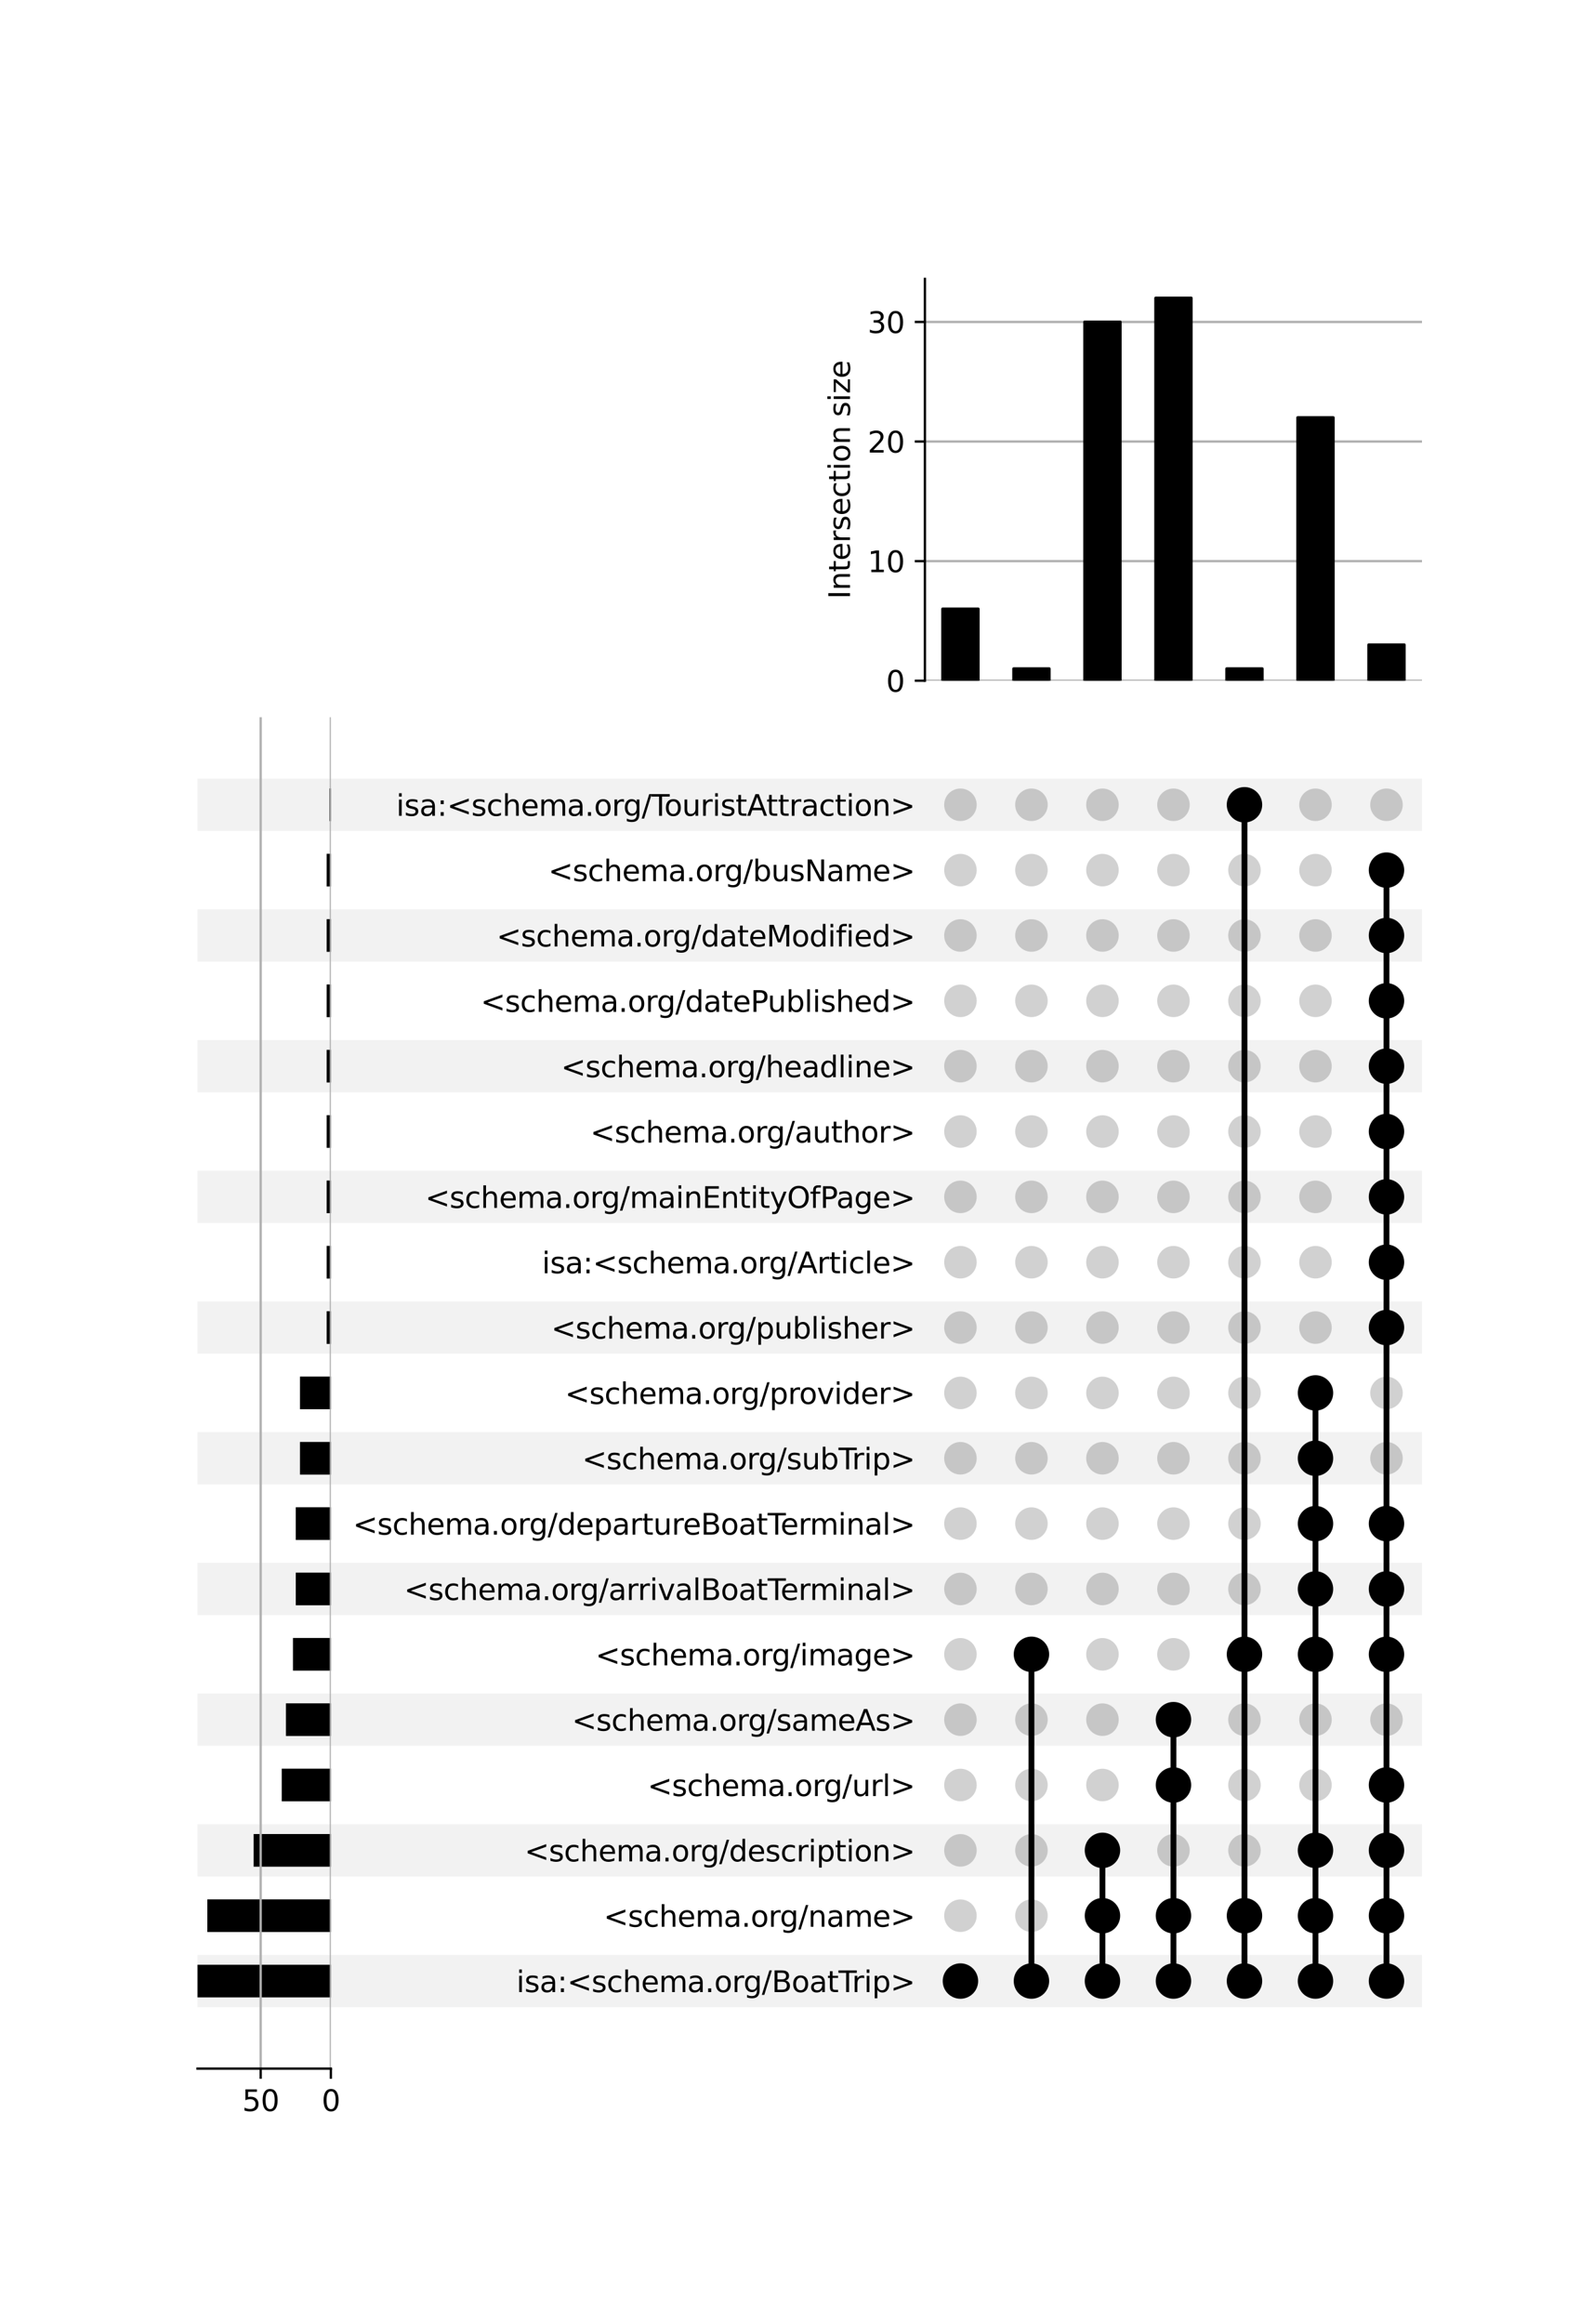 <?xml version="1.0" encoding="utf-8" standalone="no"?>
<!DOCTYPE svg PUBLIC "-//W3C//DTD SVG 1.1//EN"
  "http://www.w3.org/Graphics/SVG/1.1/DTD/svg11.dtd">
<svg xmlns:xlink="http://www.w3.org/1999/xlink" width="544pt" height="800pt" viewBox="0 0 544 800" xmlns="http://www.w3.org/2000/svg" version="1.1">
 <defs>
  <style type="text/css">*{stroke-linejoin: round; stroke-linecap: butt}</style>
 </defs>
 <g id="figure_1">
  <g id="patch_1">
   <path d="M 0 800 
L 544 800 
L 544 0 
L 0 0 
z
" style="fill: #ffffff"/>
  </g>
  <g id="axes_1">
   <g id="patch_2">
    <path d="M 68 690.857 
L 489.6 690.857 
L 489.6 672.863 
L 68 672.863 
z
" clip-path="url(#p71065f2906)" style="fill-opacity: 0.051"/>
   </g>
   <g id="patch_3">
    <path d="M 68 645.872 
L 489.6 645.872 
L 489.6 627.878 
L 68 627.878 
z
" clip-path="url(#p71065f2906)" style="fill-opacity: 0.051"/>
   </g>
   <g id="patch_4">
    <path d="M 68 600.888 
L 489.6 600.888 
L 489.6 582.894 
L 68 582.894 
z
" clip-path="url(#p71065f2906)" style="fill-opacity: 0.051"/>
   </g>
   <g id="patch_5">
    <path d="M 68 555.903 
L 489.6 555.903 
L 489.6 537.909 
L 68 537.909 
z
" clip-path="url(#p71065f2906)" style="fill-opacity: 0.051"/>
   </g>
   <g id="patch_6">
    <path d="M 68 510.918 
L 489.6 510.918 
L 489.6 492.924 
L 68 492.924 
z
" clip-path="url(#p71065f2906)" style="fill-opacity: 0.051"/>
   </g>
   <g id="patch_7">
    <path d="M 68 465.933 
L 489.6 465.933 
L 489.6 447.939 
L 68 447.939 
z
" clip-path="url(#p71065f2906)" style="fill-opacity: 0.051"/>
   </g>
   <g id="patch_8">
    <path d="M 68 420.948 
L 489.6 420.948 
L 489.6 402.954 
L 68 402.954 
z
" clip-path="url(#p71065f2906)" style="fill-opacity: 0.051"/>
   </g>
   <g id="patch_9">
    <path d="M 68 375.964 
L 489.6 375.964 
L 489.6 357.97 
L 68 357.97 
z
" clip-path="url(#p71065f2906)" style="fill-opacity: 0.051"/>
   </g>
   <g id="patch_10">
    <path d="M 68 330.979 
L 489.6 330.979 
L 489.6 312.985 
L 68 312.985 
z
" clip-path="url(#p71065f2906)" style="fill-opacity: 0.051"/>
   </g>
   <g id="patch_11">
    <path d="M 68 285.994 
L 489.6 285.994 
L 489.6 268 
L 68 268 
z
" clip-path="url(#p71065f2906)" style="fill-opacity: 0.051"/>
   </g>
   <g id="matplotlib.axis_1"/>
   <g id="matplotlib.axis_2">
    <g id="ytick_1"/>
    <g id="ytick_2"/>
    <g id="ytick_3"/>
    <g id="ytick_4"/>
    <g id="ytick_5"/>
    <g id="ytick_6"/>
    <g id="ytick_7"/>
    <g id="ytick_8"/>
    <g id="ytick_9"/>
    <g id="ytick_10"/>
    <g id="ytick_11"/>
    <g id="ytick_12"/>
    <g id="ytick_13"/>
    <g id="ytick_14"/>
    <g id="ytick_15"/>
    <g id="ytick_16"/>
    <g id="ytick_17"/>
    <g id="ytick_18"/>
    <g id="ytick_19"/>
   </g>
  </g>
  <g id="axes_2">
   <g id="matplotlib.axis_3">
    <g id="ytick_20">
     <g id="line2d_1"/>
     <g id="text_1">
      <!-- isa:&lt;schema.org/BoatTrip&gt; -->
      <g transform="translate(177.796 685.659) scale(0.1 -0.1)">
       <defs>
        <path id="DejaVuSans-69" d="M 603 3500 
L 1178 3500 
L 1178 0 
L 603 0 
L 603 3500 
z
M 603 4863 
L 1178 4863 
L 1178 4134 
L 603 4134 
L 603 4863 
z
" transform="scale(0.016)"/>
        <path id="DejaVuSans-73" d="M 2834 3397 
L 2834 2853 
Q 2591 2978 2328 3040 
Q 2066 3103 1784 3103 
Q 1356 3103 1142 2972 
Q 928 2841 928 2578 
Q 928 2378 1081 2264 
Q 1234 2150 1697 2047 
L 1894 2003 
Q 2506 1872 2764 1633 
Q 3022 1394 3022 966 
Q 3022 478 2636 193 
Q 2250 -91 1575 -91 
Q 1294 -91 989 -36 
Q 684 19 347 128 
L 347 722 
Q 666 556 975 473 
Q 1284 391 1588 391 
Q 1994 391 2212 530 
Q 2431 669 2431 922 
Q 2431 1156 2273 1281 
Q 2116 1406 1581 1522 
L 1381 1569 
Q 847 1681 609 1914 
Q 372 2147 372 2553 
Q 372 3047 722 3315 
Q 1072 3584 1716 3584 
Q 2034 3584 2315 3537 
Q 2597 3491 2834 3397 
z
" transform="scale(0.016)"/>
        <path id="DejaVuSans-61" d="M 2194 1759 
Q 1497 1759 1228 1600 
Q 959 1441 959 1056 
Q 959 750 1161 570 
Q 1363 391 1709 391 
Q 2188 391 2477 730 
Q 2766 1069 2766 1631 
L 2766 1759 
L 2194 1759 
z
M 3341 1997 
L 3341 0 
L 2766 0 
L 2766 531 
Q 2569 213 2275 61 
Q 1981 -91 1556 -91 
Q 1019 -91 701 211 
Q 384 513 384 1019 
Q 384 1609 779 1909 
Q 1175 2209 1959 2209 
L 2766 2209 
L 2766 2266 
Q 2766 2663 2505 2880 
Q 2244 3097 1772 3097 
Q 1472 3097 1187 3025 
Q 903 2953 641 2809 
L 641 3341 
Q 956 3463 1253 3523 
Q 1550 3584 1831 3584 
Q 2591 3584 2966 3190 
Q 3341 2797 3341 1997 
z
" transform="scale(0.016)"/>
        <path id="DejaVuSans-3a" d="M 750 794 
L 1409 794 
L 1409 0 
L 750 0 
L 750 794 
z
M 750 3309 
L 1409 3309 
L 1409 2516 
L 750 2516 
L 750 3309 
z
" transform="scale(0.016)"/>
        <path id="DejaVuSans-3c" d="M 4684 3150 
L 1459 2003 
L 4684 863 
L 4684 294 
L 678 1747 
L 678 2266 
L 4684 3719 
L 4684 3150 
z
" transform="scale(0.016)"/>
        <path id="DejaVuSans-63" d="M 3122 3366 
L 3122 2828 
Q 2878 2963 2633 3030 
Q 2388 3097 2138 3097 
Q 1578 3097 1268 2742 
Q 959 2388 959 1747 
Q 959 1106 1268 751 
Q 1578 397 2138 397 
Q 2388 397 2633 464 
Q 2878 531 3122 666 
L 3122 134 
Q 2881 22 2623 -34 
Q 2366 -91 2075 -91 
Q 1284 -91 818 406 
Q 353 903 353 1747 
Q 353 2603 823 3093 
Q 1294 3584 2113 3584 
Q 2378 3584 2631 3529 
Q 2884 3475 3122 3366 
z
" transform="scale(0.016)"/>
        <path id="DejaVuSans-68" d="M 3513 2113 
L 3513 0 
L 2938 0 
L 2938 2094 
Q 2938 2591 2744 2837 
Q 2550 3084 2163 3084 
Q 1697 3084 1428 2787 
Q 1159 2491 1159 1978 
L 1159 0 
L 581 0 
L 581 4863 
L 1159 4863 
L 1159 2956 
Q 1366 3272 1645 3428 
Q 1925 3584 2291 3584 
Q 2894 3584 3203 3211 
Q 3513 2838 3513 2113 
z
" transform="scale(0.016)"/>
        <path id="DejaVuSans-65" d="M 3597 1894 
L 3597 1613 
L 953 1613 
Q 991 1019 1311 708 
Q 1631 397 2203 397 
Q 2534 397 2845 478 
Q 3156 559 3463 722 
L 3463 178 
Q 3153 47 2828 -22 
Q 2503 -91 2169 -91 
Q 1331 -91 842 396 
Q 353 884 353 1716 
Q 353 2575 817 3079 
Q 1281 3584 2069 3584 
Q 2775 3584 3186 3129 
Q 3597 2675 3597 1894 
z
M 3022 2063 
Q 3016 2534 2758 2815 
Q 2500 3097 2075 3097 
Q 1594 3097 1305 2825 
Q 1016 2553 972 2059 
L 3022 2063 
z
" transform="scale(0.016)"/>
        <path id="DejaVuSans-6d" d="M 3328 2828 
Q 3544 3216 3844 3400 
Q 4144 3584 4550 3584 
Q 5097 3584 5394 3201 
Q 5691 2819 5691 2113 
L 5691 0 
L 5113 0 
L 5113 2094 
Q 5113 2597 4934 2840 
Q 4756 3084 4391 3084 
Q 3944 3084 3684 2787 
Q 3425 2491 3425 1978 
L 3425 0 
L 2847 0 
L 2847 2094 
Q 2847 2600 2669 2842 
Q 2491 3084 2119 3084 
Q 1678 3084 1418 2786 
Q 1159 2488 1159 1978 
L 1159 0 
L 581 0 
L 581 3500 
L 1159 3500 
L 1159 2956 
Q 1356 3278 1631 3431 
Q 1906 3584 2284 3584 
Q 2666 3584 2933 3390 
Q 3200 3197 3328 2828 
z
" transform="scale(0.016)"/>
        <path id="DejaVuSans-2e" d="M 684 794 
L 1344 794 
L 1344 0 
L 684 0 
L 684 794 
z
" transform="scale(0.016)"/>
        <path id="DejaVuSans-6f" d="M 1959 3097 
Q 1497 3097 1228 2736 
Q 959 2375 959 1747 
Q 959 1119 1226 758 
Q 1494 397 1959 397 
Q 2419 397 2687 759 
Q 2956 1122 2956 1747 
Q 2956 2369 2687 2733 
Q 2419 3097 1959 3097 
z
M 1959 3584 
Q 2709 3584 3137 3096 
Q 3566 2609 3566 1747 
Q 3566 888 3137 398 
Q 2709 -91 1959 -91 
Q 1206 -91 779 398 
Q 353 888 353 1747 
Q 353 2609 779 3096 
Q 1206 3584 1959 3584 
z
" transform="scale(0.016)"/>
        <path id="DejaVuSans-72" d="M 2631 2963 
Q 2534 3019 2420 3045 
Q 2306 3072 2169 3072 
Q 1681 3072 1420 2755 
Q 1159 2438 1159 1844 
L 1159 0 
L 581 0 
L 581 3500 
L 1159 3500 
L 1159 2956 
Q 1341 3275 1631 3429 
Q 1922 3584 2338 3584 
Q 2397 3584 2469 3576 
Q 2541 3569 2628 3553 
L 2631 2963 
z
" transform="scale(0.016)"/>
        <path id="DejaVuSans-67" d="M 2906 1791 
Q 2906 2416 2648 2759 
Q 2391 3103 1925 3103 
Q 1463 3103 1205 2759 
Q 947 2416 947 1791 
Q 947 1169 1205 825 
Q 1463 481 1925 481 
Q 2391 481 2648 825 
Q 2906 1169 2906 1791 
z
M 3481 434 
Q 3481 -459 3084 -895 
Q 2688 -1331 1869 -1331 
Q 1566 -1331 1297 -1286 
Q 1028 -1241 775 -1147 
L 775 -588 
Q 1028 -725 1275 -790 
Q 1522 -856 1778 -856 
Q 2344 -856 2625 -561 
Q 2906 -266 2906 331 
L 2906 616 
Q 2728 306 2450 153 
Q 2172 0 1784 0 
Q 1141 0 747 490 
Q 353 981 353 1791 
Q 353 2603 747 3093 
Q 1141 3584 1784 3584 
Q 2172 3584 2450 3431 
Q 2728 3278 2906 2969 
L 2906 3500 
L 3481 3500 
L 3481 434 
z
" transform="scale(0.016)"/>
        <path id="DejaVuSans-2f" d="M 1625 4666 
L 2156 4666 
L 531 -594 
L 0 -594 
L 1625 4666 
z
" transform="scale(0.016)"/>
        <path id="DejaVuSans-42" d="M 1259 2228 
L 1259 519 
L 2272 519 
Q 2781 519 3026 730 
Q 3272 941 3272 1375 
Q 3272 1813 3026 2020 
Q 2781 2228 2272 2228 
L 1259 2228 
z
M 1259 4147 
L 1259 2741 
L 2194 2741 
Q 2656 2741 2882 2914 
Q 3109 3088 3109 3444 
Q 3109 3797 2882 3972 
Q 2656 4147 2194 4147 
L 1259 4147 
z
M 628 4666 
L 2241 4666 
Q 2963 4666 3353 4366 
Q 3744 4066 3744 3513 
Q 3744 3084 3544 2831 
Q 3344 2578 2956 2516 
Q 3422 2416 3680 2098 
Q 3938 1781 3938 1306 
Q 3938 681 3513 340 
Q 3088 0 2303 0 
L 628 0 
L 628 4666 
z
" transform="scale(0.016)"/>
        <path id="DejaVuSans-74" d="M 1172 4494 
L 1172 3500 
L 2356 3500 
L 2356 3053 
L 1172 3053 
L 1172 1153 
Q 1172 725 1289 603 
Q 1406 481 1766 481 
L 2356 481 
L 2356 0 
L 1766 0 
Q 1100 0 847 248 
Q 594 497 594 1153 
L 594 3053 
L 172 3053 
L 172 3500 
L 594 3500 
L 594 4494 
L 1172 4494 
z
" transform="scale(0.016)"/>
        <path id="DejaVuSans-54" d="M -19 4666 
L 3928 4666 
L 3928 4134 
L 2272 4134 
L 2272 0 
L 1638 0 
L 1638 4134 
L -19 4134 
L -19 4666 
z
" transform="scale(0.016)"/>
        <path id="DejaVuSans-70" d="M 1159 525 
L 1159 -1331 
L 581 -1331 
L 581 3500 
L 1159 3500 
L 1159 2969 
Q 1341 3281 1617 3432 
Q 1894 3584 2278 3584 
Q 2916 3584 3314 3078 
Q 3713 2572 3713 1747 
Q 3713 922 3314 415 
Q 2916 -91 2278 -91 
Q 1894 -91 1617 61 
Q 1341 213 1159 525 
z
M 3116 1747 
Q 3116 2381 2855 2742 
Q 2594 3103 2138 3103 
Q 1681 3103 1420 2742 
Q 1159 2381 1159 1747 
Q 1159 1113 1420 752 
Q 1681 391 2138 391 
Q 2594 391 2855 752 
Q 3116 1113 3116 1747 
z
" transform="scale(0.016)"/>
        <path id="DejaVuSans-3e" d="M 678 3150 
L 678 3719 
L 4684 2266 
L 4684 1747 
L 678 294 
L 678 863 
L 3897 2003 
L 678 3150 
z
" transform="scale(0.016)"/>
       </defs>
       <use xlink:href="#DejaVuSans-69"/>
       <use xlink:href="#DejaVuSans-73" x="27.783"/>
       <use xlink:href="#DejaVuSans-61" x="79.883"/>
       <use xlink:href="#DejaVuSans-3a" x="141.162"/>
       <use xlink:href="#DejaVuSans-3c" x="174.854"/>
       <use xlink:href="#DejaVuSans-73" x="258.643"/>
       <use xlink:href="#DejaVuSans-63" x="310.742"/>
       <use xlink:href="#DejaVuSans-68" x="365.723"/>
       <use xlink:href="#DejaVuSans-65" x="429.102"/>
       <use xlink:href="#DejaVuSans-6d" x="490.625"/>
       <use xlink:href="#DejaVuSans-61" x="588.037"/>
       <use xlink:href="#DejaVuSans-2e" x="649.316"/>
       <use xlink:href="#DejaVuSans-6f" x="681.104"/>
       <use xlink:href="#DejaVuSans-72" x="742.285"/>
       <use xlink:href="#DejaVuSans-67" x="781.648"/>
       <use xlink:href="#DejaVuSans-2f" x="845.125"/>
       <use xlink:href="#DejaVuSans-42" x="878.816"/>
       <use xlink:href="#DejaVuSans-6f" x="947.42"/>
       <use xlink:href="#DejaVuSans-61" x="1008.602"/>
       <use xlink:href="#DejaVuSans-74" x="1069.881"/>
       <use xlink:href="#DejaVuSans-54" x="1109.09"/>
       <use xlink:href="#DejaVuSans-72" x="1155.424"/>
       <use xlink:href="#DejaVuSans-69" x="1196.537"/>
       <use xlink:href="#DejaVuSans-70" x="1224.32"/>
       <use xlink:href="#DejaVuSans-3e" x="1287.797"/>
      </g>
     </g>
    </g>
    <g id="ytick_21">
     <g id="line2d_2"/>
     <g id="text_2">
      <!-- &lt;schema.org/name&gt; -->
      <g transform="translate(207.82 663.167) scale(0.1 -0.1)">
       <defs>
        <path id="DejaVuSans-6e" d="M 3513 2113 
L 3513 0 
L 2938 0 
L 2938 2094 
Q 2938 2591 2744 2837 
Q 2550 3084 2163 3084 
Q 1697 3084 1428 2787 
Q 1159 2491 1159 1978 
L 1159 0 
L 581 0 
L 581 3500 
L 1159 3500 
L 1159 2956 
Q 1366 3272 1645 3428 
Q 1925 3584 2291 3584 
Q 2894 3584 3203 3211 
Q 3513 2838 3513 2113 
z
" transform="scale(0.016)"/>
       </defs>
       <use xlink:href="#DejaVuSans-3c"/>
       <use xlink:href="#DejaVuSans-73" x="83.789"/>
       <use xlink:href="#DejaVuSans-63" x="135.889"/>
       <use xlink:href="#DejaVuSans-68" x="190.869"/>
       <use xlink:href="#DejaVuSans-65" x="254.248"/>
       <use xlink:href="#DejaVuSans-6d" x="315.771"/>
       <use xlink:href="#DejaVuSans-61" x="413.184"/>
       <use xlink:href="#DejaVuSans-2e" x="474.463"/>
       <use xlink:href="#DejaVuSans-6f" x="506.25"/>
       <use xlink:href="#DejaVuSans-72" x="567.432"/>
       <use xlink:href="#DejaVuSans-67" x="606.795"/>
       <use xlink:href="#DejaVuSans-2f" x="670.271"/>
       <use xlink:href="#DejaVuSans-6e" x="703.963"/>
       <use xlink:href="#DejaVuSans-61" x="767.342"/>
       <use xlink:href="#DejaVuSans-6d" x="828.621"/>
       <use xlink:href="#DejaVuSans-65" x="926.033"/>
       <use xlink:href="#DejaVuSans-3e" x="987.557"/>
      </g>
     </g>
    </g>
    <g id="ytick_22">
     <g id="line2d_3"/>
     <g id="text_3">
      <!-- &lt;schema.org/description&gt; -->
      <g transform="translate(180.577 640.675) scale(0.1 -0.1)">
       <defs>
        <path id="DejaVuSans-64" d="M 2906 2969 
L 2906 4863 
L 3481 4863 
L 3481 0 
L 2906 0 
L 2906 525 
Q 2725 213 2448 61 
Q 2172 -91 1784 -91 
Q 1150 -91 751 415 
Q 353 922 353 1747 
Q 353 2572 751 3078 
Q 1150 3584 1784 3584 
Q 2172 3584 2448 3432 
Q 2725 3281 2906 2969 
z
M 947 1747 
Q 947 1113 1208 752 
Q 1469 391 1925 391 
Q 2381 391 2643 752 
Q 2906 1113 2906 1747 
Q 2906 2381 2643 2742 
Q 2381 3103 1925 3103 
Q 1469 3103 1208 2742 
Q 947 2381 947 1747 
z
" transform="scale(0.016)"/>
       </defs>
       <use xlink:href="#DejaVuSans-3c"/>
       <use xlink:href="#DejaVuSans-73" x="83.789"/>
       <use xlink:href="#DejaVuSans-63" x="135.889"/>
       <use xlink:href="#DejaVuSans-68" x="190.869"/>
       <use xlink:href="#DejaVuSans-65" x="254.248"/>
       <use xlink:href="#DejaVuSans-6d" x="315.771"/>
       <use xlink:href="#DejaVuSans-61" x="413.184"/>
       <use xlink:href="#DejaVuSans-2e" x="474.463"/>
       <use xlink:href="#DejaVuSans-6f" x="506.25"/>
       <use xlink:href="#DejaVuSans-72" x="567.432"/>
       <use xlink:href="#DejaVuSans-67" x="606.795"/>
       <use xlink:href="#DejaVuSans-2f" x="670.271"/>
       <use xlink:href="#DejaVuSans-64" x="703.963"/>
       <use xlink:href="#DejaVuSans-65" x="767.439"/>
       <use xlink:href="#DejaVuSans-73" x="828.963"/>
       <use xlink:href="#DejaVuSans-63" x="881.062"/>
       <use xlink:href="#DejaVuSans-72" x="936.043"/>
       <use xlink:href="#DejaVuSans-69" x="977.156"/>
       <use xlink:href="#DejaVuSans-70" x="1004.939"/>
       <use xlink:href="#DejaVuSans-74" x="1068.416"/>
       <use xlink:href="#DejaVuSans-69" x="1107.625"/>
       <use xlink:href="#DejaVuSans-6f" x="1135.408"/>
       <use xlink:href="#DejaVuSans-6e" x="1196.59"/>
       <use xlink:href="#DejaVuSans-3e" x="1259.969"/>
      </g>
     </g>
    </g>
    <g id="ytick_23">
     <g id="line2d_4"/>
     <g id="text_4">
      <!-- &lt;schema.org/url&gt; -->
      <g transform="translate(222.952 618.182) scale(0.1 -0.1)">
       <defs>
        <path id="DejaVuSans-75" d="M 544 1381 
L 544 3500 
L 1119 3500 
L 1119 1403 
Q 1119 906 1312 657 
Q 1506 409 1894 409 
Q 2359 409 2629 706 
Q 2900 1003 2900 1516 
L 2900 3500 
L 3475 3500 
L 3475 0 
L 2900 0 
L 2900 538 
Q 2691 219 2414 64 
Q 2138 -91 1772 -91 
Q 1169 -91 856 284 
Q 544 659 544 1381 
z
M 1991 3584 
L 1991 3584 
z
" transform="scale(0.016)"/>
        <path id="DejaVuSans-6c" d="M 603 4863 
L 1178 4863 
L 1178 0 
L 603 0 
L 603 4863 
z
" transform="scale(0.016)"/>
       </defs>
       <use xlink:href="#DejaVuSans-3c"/>
       <use xlink:href="#DejaVuSans-73" x="83.789"/>
       <use xlink:href="#DejaVuSans-63" x="135.889"/>
       <use xlink:href="#DejaVuSans-68" x="190.869"/>
       <use xlink:href="#DejaVuSans-65" x="254.248"/>
       <use xlink:href="#DejaVuSans-6d" x="315.771"/>
       <use xlink:href="#DejaVuSans-61" x="413.184"/>
       <use xlink:href="#DejaVuSans-2e" x="474.463"/>
       <use xlink:href="#DejaVuSans-6f" x="506.25"/>
       <use xlink:href="#DejaVuSans-72" x="567.432"/>
       <use xlink:href="#DejaVuSans-67" x="606.795"/>
       <use xlink:href="#DejaVuSans-2f" x="670.271"/>
       <use xlink:href="#DejaVuSans-75" x="703.963"/>
       <use xlink:href="#DejaVuSans-72" x="767.342"/>
       <use xlink:href="#DejaVuSans-6c" x="808.455"/>
       <use xlink:href="#DejaVuSans-3e" x="836.238"/>
      </g>
     </g>
    </g>
    <g id="ytick_24">
     <g id="line2d_5"/>
     <g id="text_5">
      <!-- &lt;schema.org/sameAs&gt; -->
      <g transform="translate(196.898 595.69) scale(0.1 -0.1)">
       <defs>
        <path id="DejaVuSans-41" d="M 2188 4044 
L 1331 1722 
L 3047 1722 
L 2188 4044 
z
M 1831 4666 
L 2547 4666 
L 4325 0 
L 3669 0 
L 3244 1197 
L 1141 1197 
L 716 0 
L 50 0 
L 1831 4666 
z
" transform="scale(0.016)"/>
       </defs>
       <use xlink:href="#DejaVuSans-3c"/>
       <use xlink:href="#DejaVuSans-73" x="83.789"/>
       <use xlink:href="#DejaVuSans-63" x="135.889"/>
       <use xlink:href="#DejaVuSans-68" x="190.869"/>
       <use xlink:href="#DejaVuSans-65" x="254.248"/>
       <use xlink:href="#DejaVuSans-6d" x="315.771"/>
       <use xlink:href="#DejaVuSans-61" x="413.184"/>
       <use xlink:href="#DejaVuSans-2e" x="474.463"/>
       <use xlink:href="#DejaVuSans-6f" x="506.25"/>
       <use xlink:href="#DejaVuSans-72" x="567.432"/>
       <use xlink:href="#DejaVuSans-67" x="606.795"/>
       <use xlink:href="#DejaVuSans-2f" x="670.271"/>
       <use xlink:href="#DejaVuSans-73" x="703.963"/>
       <use xlink:href="#DejaVuSans-61" x="756.062"/>
       <use xlink:href="#DejaVuSans-6d" x="817.342"/>
       <use xlink:href="#DejaVuSans-65" x="914.754"/>
       <use xlink:href="#DejaVuSans-41" x="976.277"/>
       <use xlink:href="#DejaVuSans-73" x="1044.686"/>
       <use xlink:href="#DejaVuSans-3e" x="1096.785"/>
      </g>
     </g>
    </g>
    <g id="ytick_25">
     <g id="line2d_6"/>
     <g id="text_6">
      <!-- &lt;schema.org/image&gt; -->
      <g transform="translate(205.03 573.197) scale(0.1 -0.1)">
       <use xlink:href="#DejaVuSans-3c"/>
       <use xlink:href="#DejaVuSans-73" x="83.789"/>
       <use xlink:href="#DejaVuSans-63" x="135.889"/>
       <use xlink:href="#DejaVuSans-68" x="190.869"/>
       <use xlink:href="#DejaVuSans-65" x="254.248"/>
       <use xlink:href="#DejaVuSans-6d" x="315.771"/>
       <use xlink:href="#DejaVuSans-61" x="413.184"/>
       <use xlink:href="#DejaVuSans-2e" x="474.463"/>
       <use xlink:href="#DejaVuSans-6f" x="506.25"/>
       <use xlink:href="#DejaVuSans-72" x="567.432"/>
       <use xlink:href="#DejaVuSans-67" x="606.795"/>
       <use xlink:href="#DejaVuSans-2f" x="670.271"/>
       <use xlink:href="#DejaVuSans-69" x="703.963"/>
       <use xlink:href="#DejaVuSans-6d" x="731.746"/>
       <use xlink:href="#DejaVuSans-61" x="829.158"/>
       <use xlink:href="#DejaVuSans-67" x="890.438"/>
       <use xlink:href="#DejaVuSans-65" x="953.914"/>
       <use xlink:href="#DejaVuSans-3e" x="1015.438"/>
      </g>
     </g>
    </g>
    <g id="ytick_26">
     <g id="line2d_7"/>
     <g id="text_7">
      <!-- &lt;schema.org/arrivalBoatTerminal&gt; -->
      <g transform="translate(139.113 550.705) scale(0.1 -0.1)">
       <defs>
        <path id="DejaVuSans-76" d="M 191 3500 
L 800 3500 
L 1894 563 
L 2988 3500 
L 3597 3500 
L 2284 0 
L 1503 0 
L 191 3500 
z
" transform="scale(0.016)"/>
       </defs>
       <use xlink:href="#DejaVuSans-3c"/>
       <use xlink:href="#DejaVuSans-73" x="83.789"/>
       <use xlink:href="#DejaVuSans-63" x="135.889"/>
       <use xlink:href="#DejaVuSans-68" x="190.869"/>
       <use xlink:href="#DejaVuSans-65" x="254.248"/>
       <use xlink:href="#DejaVuSans-6d" x="315.771"/>
       <use xlink:href="#DejaVuSans-61" x="413.184"/>
       <use xlink:href="#DejaVuSans-2e" x="474.463"/>
       <use xlink:href="#DejaVuSans-6f" x="506.25"/>
       <use xlink:href="#DejaVuSans-72" x="567.432"/>
       <use xlink:href="#DejaVuSans-67" x="606.795"/>
       <use xlink:href="#DejaVuSans-2f" x="670.271"/>
       <use xlink:href="#DejaVuSans-61" x="703.963"/>
       <use xlink:href="#DejaVuSans-72" x="765.242"/>
       <use xlink:href="#DejaVuSans-72" x="804.605"/>
       <use xlink:href="#DejaVuSans-69" x="845.719"/>
       <use xlink:href="#DejaVuSans-76" x="873.502"/>
       <use xlink:href="#DejaVuSans-61" x="932.682"/>
       <use xlink:href="#DejaVuSans-6c" x="993.961"/>
       <use xlink:href="#DejaVuSans-42" x="1021.744"/>
       <use xlink:href="#DejaVuSans-6f" x="1090.348"/>
       <use xlink:href="#DejaVuSans-61" x="1151.529"/>
       <use xlink:href="#DejaVuSans-74" x="1212.809"/>
       <use xlink:href="#DejaVuSans-54" x="1252.018"/>
       <use xlink:href="#DejaVuSans-65" x="1296.102"/>
       <use xlink:href="#DejaVuSans-72" x="1357.625"/>
       <use xlink:href="#DejaVuSans-6d" x="1396.988"/>
       <use xlink:href="#DejaVuSans-69" x="1494.4"/>
       <use xlink:href="#DejaVuSans-6e" x="1522.184"/>
       <use xlink:href="#DejaVuSans-61" x="1585.562"/>
       <use xlink:href="#DejaVuSans-6c" x="1646.842"/>
       <use xlink:href="#DejaVuSans-3e" x="1674.625"/>
      </g>
     </g>
    </g>
    <g id="ytick_27">
     <g id="line2d_8"/>
     <g id="text_8">
      <!-- &lt;schema.org/departureBoatTerminal&gt; -->
      <g transform="translate(121.505 528.213) scale(0.1 -0.1)">
       <use xlink:href="#DejaVuSans-3c"/>
       <use xlink:href="#DejaVuSans-73" x="83.789"/>
       <use xlink:href="#DejaVuSans-63" x="135.889"/>
       <use xlink:href="#DejaVuSans-68" x="190.869"/>
       <use xlink:href="#DejaVuSans-65" x="254.248"/>
       <use xlink:href="#DejaVuSans-6d" x="315.771"/>
       <use xlink:href="#DejaVuSans-61" x="413.184"/>
       <use xlink:href="#DejaVuSans-2e" x="474.463"/>
       <use xlink:href="#DejaVuSans-6f" x="506.25"/>
       <use xlink:href="#DejaVuSans-72" x="567.432"/>
       <use xlink:href="#DejaVuSans-67" x="606.795"/>
       <use xlink:href="#DejaVuSans-2f" x="670.271"/>
       <use xlink:href="#DejaVuSans-64" x="703.963"/>
       <use xlink:href="#DejaVuSans-65" x="767.439"/>
       <use xlink:href="#DejaVuSans-70" x="828.963"/>
       <use xlink:href="#DejaVuSans-61" x="892.439"/>
       <use xlink:href="#DejaVuSans-72" x="953.719"/>
       <use xlink:href="#DejaVuSans-74" x="994.832"/>
       <use xlink:href="#DejaVuSans-75" x="1034.041"/>
       <use xlink:href="#DejaVuSans-72" x="1097.42"/>
       <use xlink:href="#DejaVuSans-65" x="1136.283"/>
       <use xlink:href="#DejaVuSans-42" x="1197.807"/>
       <use xlink:href="#DejaVuSans-6f" x="1266.41"/>
       <use xlink:href="#DejaVuSans-61" x="1327.592"/>
       <use xlink:href="#DejaVuSans-74" x="1388.871"/>
       <use xlink:href="#DejaVuSans-54" x="1428.08"/>
       <use xlink:href="#DejaVuSans-65" x="1472.164"/>
       <use xlink:href="#DejaVuSans-72" x="1533.688"/>
       <use xlink:href="#DejaVuSans-6d" x="1573.051"/>
       <use xlink:href="#DejaVuSans-69" x="1670.463"/>
       <use xlink:href="#DejaVuSans-6e" x="1698.246"/>
       <use xlink:href="#DejaVuSans-61" x="1761.625"/>
       <use xlink:href="#DejaVuSans-6c" x="1822.904"/>
       <use xlink:href="#DejaVuSans-3e" x="1850.688"/>
      </g>
     </g>
    </g>
    <g id="ytick_28">
     <g id="line2d_9"/>
     <g id="text_9">
      <!-- &lt;schema.org/subTrip&gt; -->
      <g transform="translate(200.413 505.72) scale(0.1 -0.1)">
       <defs>
        <path id="DejaVuSans-62" d="M 3116 1747 
Q 3116 2381 2855 2742 
Q 2594 3103 2138 3103 
Q 1681 3103 1420 2742 
Q 1159 2381 1159 1747 
Q 1159 1113 1420 752 
Q 1681 391 2138 391 
Q 2594 391 2855 752 
Q 3116 1113 3116 1747 
z
M 1159 2969 
Q 1341 3281 1617 3432 
Q 1894 3584 2278 3584 
Q 2916 3584 3314 3078 
Q 3713 2572 3713 1747 
Q 3713 922 3314 415 
Q 2916 -91 2278 -91 
Q 1894 -91 1617 61 
Q 1341 213 1159 525 
L 1159 0 
L 581 0 
L 581 4863 
L 1159 4863 
L 1159 2969 
z
" transform="scale(0.016)"/>
       </defs>
       <use xlink:href="#DejaVuSans-3c"/>
       <use xlink:href="#DejaVuSans-73" x="83.789"/>
       <use xlink:href="#DejaVuSans-63" x="135.889"/>
       <use xlink:href="#DejaVuSans-68" x="190.869"/>
       <use xlink:href="#DejaVuSans-65" x="254.248"/>
       <use xlink:href="#DejaVuSans-6d" x="315.771"/>
       <use xlink:href="#DejaVuSans-61" x="413.184"/>
       <use xlink:href="#DejaVuSans-2e" x="474.463"/>
       <use xlink:href="#DejaVuSans-6f" x="506.25"/>
       <use xlink:href="#DejaVuSans-72" x="567.432"/>
       <use xlink:href="#DejaVuSans-67" x="606.795"/>
       <use xlink:href="#DejaVuSans-2f" x="670.271"/>
       <use xlink:href="#DejaVuSans-73" x="703.963"/>
       <use xlink:href="#DejaVuSans-75" x="756.062"/>
       <use xlink:href="#DejaVuSans-62" x="819.441"/>
       <use xlink:href="#DejaVuSans-54" x="882.918"/>
       <use xlink:href="#DejaVuSans-72" x="929.252"/>
       <use xlink:href="#DejaVuSans-69" x="970.365"/>
       <use xlink:href="#DejaVuSans-70" x="998.148"/>
       <use xlink:href="#DejaVuSans-3e" x="1061.625"/>
      </g>
     </g>
    </g>
    <g id="ytick_29">
     <g id="line2d_10"/>
     <g id="text_10">
      <!-- &lt;schema.org/provider&gt; -->
      <g transform="translate(194.516 483.228) scale(0.1 -0.1)">
       <use xlink:href="#DejaVuSans-3c"/>
       <use xlink:href="#DejaVuSans-73" x="83.789"/>
       <use xlink:href="#DejaVuSans-63" x="135.889"/>
       <use xlink:href="#DejaVuSans-68" x="190.869"/>
       <use xlink:href="#DejaVuSans-65" x="254.248"/>
       <use xlink:href="#DejaVuSans-6d" x="315.771"/>
       <use xlink:href="#DejaVuSans-61" x="413.184"/>
       <use xlink:href="#DejaVuSans-2e" x="474.463"/>
       <use xlink:href="#DejaVuSans-6f" x="506.25"/>
       <use xlink:href="#DejaVuSans-72" x="567.432"/>
       <use xlink:href="#DejaVuSans-67" x="606.795"/>
       <use xlink:href="#DejaVuSans-2f" x="670.271"/>
       <use xlink:href="#DejaVuSans-70" x="703.963"/>
       <use xlink:href="#DejaVuSans-72" x="767.439"/>
       <use xlink:href="#DejaVuSans-6f" x="806.303"/>
       <use xlink:href="#DejaVuSans-76" x="867.484"/>
       <use xlink:href="#DejaVuSans-69" x="926.664"/>
       <use xlink:href="#DejaVuSans-64" x="954.447"/>
       <use xlink:href="#DejaVuSans-65" x="1017.924"/>
       <use xlink:href="#DejaVuSans-72" x="1079.447"/>
       <use xlink:href="#DejaVuSans-3e" x="1120.561"/>
      </g>
     </g>
    </g>
    <g id="ytick_30">
     <g id="line2d_11"/>
     <g id="text_11">
      <!-- &lt;schema.org/publisher&gt; -->
      <g transform="translate(189.777 460.735) scale(0.1 -0.1)">
       <use xlink:href="#DejaVuSans-3c"/>
       <use xlink:href="#DejaVuSans-73" x="83.789"/>
       <use xlink:href="#DejaVuSans-63" x="135.889"/>
       <use xlink:href="#DejaVuSans-68" x="190.869"/>
       <use xlink:href="#DejaVuSans-65" x="254.248"/>
       <use xlink:href="#DejaVuSans-6d" x="315.771"/>
       <use xlink:href="#DejaVuSans-61" x="413.184"/>
       <use xlink:href="#DejaVuSans-2e" x="474.463"/>
       <use xlink:href="#DejaVuSans-6f" x="506.25"/>
       <use xlink:href="#DejaVuSans-72" x="567.432"/>
       <use xlink:href="#DejaVuSans-67" x="606.795"/>
       <use xlink:href="#DejaVuSans-2f" x="670.271"/>
       <use xlink:href="#DejaVuSans-70" x="703.963"/>
       <use xlink:href="#DejaVuSans-75" x="767.439"/>
       <use xlink:href="#DejaVuSans-62" x="830.818"/>
       <use xlink:href="#DejaVuSans-6c" x="894.295"/>
       <use xlink:href="#DejaVuSans-69" x="922.078"/>
       <use xlink:href="#DejaVuSans-73" x="949.861"/>
       <use xlink:href="#DejaVuSans-68" x="1001.961"/>
       <use xlink:href="#DejaVuSans-65" x="1065.34"/>
       <use xlink:href="#DejaVuSans-72" x="1126.863"/>
       <use xlink:href="#DejaVuSans-3e" x="1167.977"/>
      </g>
     </g>
    </g>
    <g id="ytick_31">
     <g id="line2d_12"/>
     <g id="text_12">
      <!-- isa:&lt;schema.org/Article&gt; -->
      <g transform="translate(186.615 438.243) scale(0.1 -0.1)">
       <use xlink:href="#DejaVuSans-69"/>
       <use xlink:href="#DejaVuSans-73" x="27.783"/>
       <use xlink:href="#DejaVuSans-61" x="79.883"/>
       <use xlink:href="#DejaVuSans-3a" x="141.162"/>
       <use xlink:href="#DejaVuSans-3c" x="174.854"/>
       <use xlink:href="#DejaVuSans-73" x="258.643"/>
       <use xlink:href="#DejaVuSans-63" x="310.742"/>
       <use xlink:href="#DejaVuSans-68" x="365.723"/>
       <use xlink:href="#DejaVuSans-65" x="429.102"/>
       <use xlink:href="#DejaVuSans-6d" x="490.625"/>
       <use xlink:href="#DejaVuSans-61" x="588.037"/>
       <use xlink:href="#DejaVuSans-2e" x="649.316"/>
       <use xlink:href="#DejaVuSans-6f" x="681.104"/>
       <use xlink:href="#DejaVuSans-72" x="742.285"/>
       <use xlink:href="#DejaVuSans-67" x="781.648"/>
       <use xlink:href="#DejaVuSans-2f" x="845.125"/>
       <use xlink:href="#DejaVuSans-41" x="878.816"/>
       <use xlink:href="#DejaVuSans-72" x="947.225"/>
       <use xlink:href="#DejaVuSans-74" x="988.338"/>
       <use xlink:href="#DejaVuSans-69" x="1027.547"/>
       <use xlink:href="#DejaVuSans-63" x="1055.33"/>
       <use xlink:href="#DejaVuSans-6c" x="1110.311"/>
       <use xlink:href="#DejaVuSans-65" x="1138.094"/>
       <use xlink:href="#DejaVuSans-3e" x="1199.617"/>
      </g>
     </g>
    </g>
    <g id="ytick_32">
     <g id="line2d_13"/>
     <g id="text_13">
      <!-- &lt;schema.org/mainEntityOfPage&gt; -->
      <g transform="translate(146.399 415.751) scale(0.1 -0.1)">
       <defs>
        <path id="DejaVuSans-45" d="M 628 4666 
L 3578 4666 
L 3578 4134 
L 1259 4134 
L 1259 2753 
L 3481 2753 
L 3481 2222 
L 1259 2222 
L 1259 531 
L 3634 531 
L 3634 0 
L 628 0 
L 628 4666 
z
" transform="scale(0.016)"/>
        <path id="DejaVuSans-79" d="M 2059 -325 
Q 1816 -950 1584 -1140 
Q 1353 -1331 966 -1331 
L 506 -1331 
L 506 -850 
L 844 -850 
Q 1081 -850 1212 -737 
Q 1344 -625 1503 -206 
L 1606 56 
L 191 3500 
L 800 3500 
L 1894 763 
L 2988 3500 
L 3597 3500 
L 2059 -325 
z
" transform="scale(0.016)"/>
        <path id="DejaVuSans-4f" d="M 2522 4238 
Q 1834 4238 1429 3725 
Q 1025 3213 1025 2328 
Q 1025 1447 1429 934 
Q 1834 422 2522 422 
Q 3209 422 3611 934 
Q 4013 1447 4013 2328 
Q 4013 3213 3611 3725 
Q 3209 4238 2522 4238 
z
M 2522 4750 
Q 3503 4750 4090 4092 
Q 4678 3434 4678 2328 
Q 4678 1225 4090 567 
Q 3503 -91 2522 -91 
Q 1538 -91 948 565 
Q 359 1222 359 2328 
Q 359 3434 948 4092 
Q 1538 4750 2522 4750 
z
" transform="scale(0.016)"/>
        <path id="DejaVuSans-66" d="M 2375 4863 
L 2375 4384 
L 1825 4384 
Q 1516 4384 1395 4259 
Q 1275 4134 1275 3809 
L 1275 3500 
L 2222 3500 
L 2222 3053 
L 1275 3053 
L 1275 0 
L 697 0 
L 697 3053 
L 147 3053 
L 147 3500 
L 697 3500 
L 697 3744 
Q 697 4328 969 4595 
Q 1241 4863 1831 4863 
L 2375 4863 
z
" transform="scale(0.016)"/>
        <path id="DejaVuSans-50" d="M 1259 4147 
L 1259 2394 
L 2053 2394 
Q 2494 2394 2734 2622 
Q 2975 2850 2975 3272 
Q 2975 3691 2734 3919 
Q 2494 4147 2053 4147 
L 1259 4147 
z
M 628 4666 
L 2053 4666 
Q 2838 4666 3239 4311 
Q 3641 3956 3641 3272 
Q 3641 2581 3239 2228 
Q 2838 1875 2053 1875 
L 1259 1875 
L 1259 0 
L 628 0 
L 628 4666 
z
" transform="scale(0.016)"/>
       </defs>
       <use xlink:href="#DejaVuSans-3c"/>
       <use xlink:href="#DejaVuSans-73" x="83.789"/>
       <use xlink:href="#DejaVuSans-63" x="135.889"/>
       <use xlink:href="#DejaVuSans-68" x="190.869"/>
       <use xlink:href="#DejaVuSans-65" x="254.248"/>
       <use xlink:href="#DejaVuSans-6d" x="315.771"/>
       <use xlink:href="#DejaVuSans-61" x="413.184"/>
       <use xlink:href="#DejaVuSans-2e" x="474.463"/>
       <use xlink:href="#DejaVuSans-6f" x="506.25"/>
       <use xlink:href="#DejaVuSans-72" x="567.432"/>
       <use xlink:href="#DejaVuSans-67" x="606.795"/>
       <use xlink:href="#DejaVuSans-2f" x="670.271"/>
       <use xlink:href="#DejaVuSans-6d" x="703.963"/>
       <use xlink:href="#DejaVuSans-61" x="801.375"/>
       <use xlink:href="#DejaVuSans-69" x="862.654"/>
       <use xlink:href="#DejaVuSans-6e" x="890.438"/>
       <use xlink:href="#DejaVuSans-45" x="953.816"/>
       <use xlink:href="#DejaVuSans-6e" x="1017"/>
       <use xlink:href="#DejaVuSans-74" x="1080.379"/>
       <use xlink:href="#DejaVuSans-69" x="1119.588"/>
       <use xlink:href="#DejaVuSans-74" x="1147.371"/>
       <use xlink:href="#DejaVuSans-79" x="1186.58"/>
       <use xlink:href="#DejaVuSans-4f" x="1245.76"/>
       <use xlink:href="#DejaVuSans-66" x="1324.471"/>
       <use xlink:href="#DejaVuSans-50" x="1359.676"/>
       <use xlink:href="#DejaVuSans-61" x="1415.479"/>
       <use xlink:href="#DejaVuSans-67" x="1476.758"/>
       <use xlink:href="#DejaVuSans-65" x="1540.234"/>
       <use xlink:href="#DejaVuSans-3e" x="1601.758"/>
      </g>
     </g>
    </g>
    <g id="ytick_33">
     <g id="line2d_14"/>
     <g id="text_14">
      <!-- &lt;schema.org/author&gt; -->
      <g transform="translate(203.226 393.258) scale(0.1 -0.1)">
       <use xlink:href="#DejaVuSans-3c"/>
       <use xlink:href="#DejaVuSans-73" x="83.789"/>
       <use xlink:href="#DejaVuSans-63" x="135.889"/>
       <use xlink:href="#DejaVuSans-68" x="190.869"/>
       <use xlink:href="#DejaVuSans-65" x="254.248"/>
       <use xlink:href="#DejaVuSans-6d" x="315.771"/>
       <use xlink:href="#DejaVuSans-61" x="413.184"/>
       <use xlink:href="#DejaVuSans-2e" x="474.463"/>
       <use xlink:href="#DejaVuSans-6f" x="506.25"/>
       <use xlink:href="#DejaVuSans-72" x="567.432"/>
       <use xlink:href="#DejaVuSans-67" x="606.795"/>
       <use xlink:href="#DejaVuSans-2f" x="670.271"/>
       <use xlink:href="#DejaVuSans-61" x="703.963"/>
       <use xlink:href="#DejaVuSans-75" x="765.242"/>
       <use xlink:href="#DejaVuSans-74" x="828.621"/>
       <use xlink:href="#DejaVuSans-68" x="867.83"/>
       <use xlink:href="#DejaVuSans-6f" x="931.209"/>
       <use xlink:href="#DejaVuSans-72" x="992.391"/>
       <use xlink:href="#DejaVuSans-3e" x="1033.504"/>
      </g>
     </g>
    </g>
    <g id="ytick_34">
     <g id="line2d_15"/>
     <g id="text_15">
      <!-- &lt;schema.org/headline&gt; -->
      <g transform="translate(193.165 370.766) scale(0.1 -0.1)">
       <use xlink:href="#DejaVuSans-3c"/>
       <use xlink:href="#DejaVuSans-73" x="83.789"/>
       <use xlink:href="#DejaVuSans-63" x="135.889"/>
       <use xlink:href="#DejaVuSans-68" x="190.869"/>
       <use xlink:href="#DejaVuSans-65" x="254.248"/>
       <use xlink:href="#DejaVuSans-6d" x="315.771"/>
       <use xlink:href="#DejaVuSans-61" x="413.184"/>
       <use xlink:href="#DejaVuSans-2e" x="474.463"/>
       <use xlink:href="#DejaVuSans-6f" x="506.25"/>
       <use xlink:href="#DejaVuSans-72" x="567.432"/>
       <use xlink:href="#DejaVuSans-67" x="606.795"/>
       <use xlink:href="#DejaVuSans-2f" x="670.271"/>
       <use xlink:href="#DejaVuSans-68" x="703.963"/>
       <use xlink:href="#DejaVuSans-65" x="767.342"/>
       <use xlink:href="#DejaVuSans-61" x="828.865"/>
       <use xlink:href="#DejaVuSans-64" x="890.145"/>
       <use xlink:href="#DejaVuSans-6c" x="953.621"/>
       <use xlink:href="#DejaVuSans-69" x="981.404"/>
       <use xlink:href="#DejaVuSans-6e" x="1009.188"/>
       <use xlink:href="#DejaVuSans-65" x="1072.566"/>
       <use xlink:href="#DejaVuSans-3e" x="1134.09"/>
      </g>
     </g>
    </g>
    <g id="ytick_35">
     <g id="line2d_16"/>
     <g id="text_16">
      <!-- &lt;schema.org/datePublished&gt; -->
      <g transform="translate(165.484 348.273) scale(0.1 -0.1)">
       <use xlink:href="#DejaVuSans-3c"/>
       <use xlink:href="#DejaVuSans-73" x="83.789"/>
       <use xlink:href="#DejaVuSans-63" x="135.889"/>
       <use xlink:href="#DejaVuSans-68" x="190.869"/>
       <use xlink:href="#DejaVuSans-65" x="254.248"/>
       <use xlink:href="#DejaVuSans-6d" x="315.771"/>
       <use xlink:href="#DejaVuSans-61" x="413.184"/>
       <use xlink:href="#DejaVuSans-2e" x="474.463"/>
       <use xlink:href="#DejaVuSans-6f" x="506.25"/>
       <use xlink:href="#DejaVuSans-72" x="567.432"/>
       <use xlink:href="#DejaVuSans-67" x="606.795"/>
       <use xlink:href="#DejaVuSans-2f" x="670.271"/>
       <use xlink:href="#DejaVuSans-64" x="703.963"/>
       <use xlink:href="#DejaVuSans-61" x="767.439"/>
       <use xlink:href="#DejaVuSans-74" x="828.719"/>
       <use xlink:href="#DejaVuSans-65" x="867.928"/>
       <use xlink:href="#DejaVuSans-50" x="929.451"/>
       <use xlink:href="#DejaVuSans-75" x="988.004"/>
       <use xlink:href="#DejaVuSans-62" x="1051.383"/>
       <use xlink:href="#DejaVuSans-6c" x="1114.859"/>
       <use xlink:href="#DejaVuSans-69" x="1142.643"/>
       <use xlink:href="#DejaVuSans-73" x="1170.426"/>
       <use xlink:href="#DejaVuSans-68" x="1222.525"/>
       <use xlink:href="#DejaVuSans-65" x="1285.904"/>
       <use xlink:href="#DejaVuSans-64" x="1347.428"/>
       <use xlink:href="#DejaVuSans-3e" x="1410.904"/>
      </g>
     </g>
    </g>
    <g id="ytick_36">
     <g id="line2d_17"/>
     <g id="text_17">
      <!-- &lt;schema.org/dateModified&gt; -->
      <g transform="translate(170.955 325.781) scale(0.1 -0.1)">
       <defs>
        <path id="DejaVuSans-4d" d="M 628 4666 
L 1569 4666 
L 2759 1491 
L 3956 4666 
L 4897 4666 
L 4897 0 
L 4281 0 
L 4281 4097 
L 3078 897 
L 2444 897 
L 1241 4097 
L 1241 0 
L 628 0 
L 628 4666 
z
" transform="scale(0.016)"/>
       </defs>
       <use xlink:href="#DejaVuSans-3c"/>
       <use xlink:href="#DejaVuSans-73" x="83.789"/>
       <use xlink:href="#DejaVuSans-63" x="135.889"/>
       <use xlink:href="#DejaVuSans-68" x="190.869"/>
       <use xlink:href="#DejaVuSans-65" x="254.248"/>
       <use xlink:href="#DejaVuSans-6d" x="315.771"/>
       <use xlink:href="#DejaVuSans-61" x="413.184"/>
       <use xlink:href="#DejaVuSans-2e" x="474.463"/>
       <use xlink:href="#DejaVuSans-6f" x="506.25"/>
       <use xlink:href="#DejaVuSans-72" x="567.432"/>
       <use xlink:href="#DejaVuSans-67" x="606.795"/>
       <use xlink:href="#DejaVuSans-2f" x="670.271"/>
       <use xlink:href="#DejaVuSans-64" x="703.963"/>
       <use xlink:href="#DejaVuSans-61" x="767.439"/>
       <use xlink:href="#DejaVuSans-74" x="828.719"/>
       <use xlink:href="#DejaVuSans-65" x="867.928"/>
       <use xlink:href="#DejaVuSans-4d" x="929.451"/>
       <use xlink:href="#DejaVuSans-6f" x="1015.73"/>
       <use xlink:href="#DejaVuSans-64" x="1076.912"/>
       <use xlink:href="#DejaVuSans-69" x="1140.389"/>
       <use xlink:href="#DejaVuSans-66" x="1168.172"/>
       <use xlink:href="#DejaVuSans-69" x="1203.377"/>
       <use xlink:href="#DejaVuSans-65" x="1231.16"/>
       <use xlink:href="#DejaVuSans-64" x="1292.684"/>
       <use xlink:href="#DejaVuSans-3e" x="1356.16"/>
      </g>
     </g>
    </g>
    <g id="ytick_37">
     <g id="line2d_18"/>
     <g id="text_18">
      <!-- &lt;schema.org/busName&gt; -->
      <g transform="translate(188.78 303.289) scale(0.1 -0.1)">
       <defs>
        <path id="DejaVuSans-4e" d="M 628 4666 
L 1478 4666 
L 3547 763 
L 3547 4666 
L 4159 4666 
L 4159 0 
L 3309 0 
L 1241 3903 
L 1241 0 
L 628 0 
L 628 4666 
z
" transform="scale(0.016)"/>
       </defs>
       <use xlink:href="#DejaVuSans-3c"/>
       <use xlink:href="#DejaVuSans-73" x="83.789"/>
       <use xlink:href="#DejaVuSans-63" x="135.889"/>
       <use xlink:href="#DejaVuSans-68" x="190.869"/>
       <use xlink:href="#DejaVuSans-65" x="254.248"/>
       <use xlink:href="#DejaVuSans-6d" x="315.771"/>
       <use xlink:href="#DejaVuSans-61" x="413.184"/>
       <use xlink:href="#DejaVuSans-2e" x="474.463"/>
       <use xlink:href="#DejaVuSans-6f" x="506.25"/>
       <use xlink:href="#DejaVuSans-72" x="567.432"/>
       <use xlink:href="#DejaVuSans-67" x="606.795"/>
       <use xlink:href="#DejaVuSans-2f" x="670.271"/>
       <use xlink:href="#DejaVuSans-62" x="703.963"/>
       <use xlink:href="#DejaVuSans-75" x="767.439"/>
       <use xlink:href="#DejaVuSans-73" x="830.818"/>
       <use xlink:href="#DejaVuSans-4e" x="882.918"/>
       <use xlink:href="#DejaVuSans-61" x="957.723"/>
       <use xlink:href="#DejaVuSans-6d" x="1019.002"/>
       <use xlink:href="#DejaVuSans-65" x="1116.414"/>
       <use xlink:href="#DejaVuSans-3e" x="1177.938"/>
      </g>
     </g>
    </g>
    <g id="ytick_38">
     <g id="line2d_19"/>
     <g id="text_19">
      <!-- isa:&lt;schema.org/TouristAttraction&gt; -->
      <g transform="translate(136.413 280.796) scale(0.1 -0.1)">
       <use xlink:href="#DejaVuSans-69"/>
       <use xlink:href="#DejaVuSans-73" x="27.783"/>
       <use xlink:href="#DejaVuSans-61" x="79.883"/>
       <use xlink:href="#DejaVuSans-3a" x="141.162"/>
       <use xlink:href="#DejaVuSans-3c" x="174.854"/>
       <use xlink:href="#DejaVuSans-73" x="258.643"/>
       <use xlink:href="#DejaVuSans-63" x="310.742"/>
       <use xlink:href="#DejaVuSans-68" x="365.723"/>
       <use xlink:href="#DejaVuSans-65" x="429.102"/>
       <use xlink:href="#DejaVuSans-6d" x="490.625"/>
       <use xlink:href="#DejaVuSans-61" x="588.037"/>
       <use xlink:href="#DejaVuSans-2e" x="649.316"/>
       <use xlink:href="#DejaVuSans-6f" x="681.104"/>
       <use xlink:href="#DejaVuSans-72" x="742.285"/>
       <use xlink:href="#DejaVuSans-67" x="781.648"/>
       <use xlink:href="#DejaVuSans-2f" x="845.125"/>
       <use xlink:href="#DejaVuSans-54" x="878.816"/>
       <use xlink:href="#DejaVuSans-6f" x="922.9"/>
       <use xlink:href="#DejaVuSans-75" x="984.082"/>
       <use xlink:href="#DejaVuSans-72" x="1047.461"/>
       <use xlink:href="#DejaVuSans-69" x="1088.574"/>
       <use xlink:href="#DejaVuSans-73" x="1116.357"/>
       <use xlink:href="#DejaVuSans-74" x="1168.457"/>
       <use xlink:href="#DejaVuSans-41" x="1207.666"/>
       <use xlink:href="#DejaVuSans-74" x="1274.324"/>
       <use xlink:href="#DejaVuSans-74" x="1313.533"/>
       <use xlink:href="#DejaVuSans-72" x="1352.742"/>
       <use xlink:href="#DejaVuSans-61" x="1393.855"/>
       <use xlink:href="#DejaVuSans-63" x="1455.135"/>
       <use xlink:href="#DejaVuSans-74" x="1510.115"/>
       <use xlink:href="#DejaVuSans-69" x="1549.324"/>
       <use xlink:href="#DejaVuSans-6f" x="1577.107"/>
       <use xlink:href="#DejaVuSans-6e" x="1638.289"/>
       <use xlink:href="#DejaVuSans-3e" x="1701.668"/>
      </g>
     </g>
    </g>
   </g>
   <g id="LineCollection_1">
    <path d="M 330.68 681.86 
L 330.68 681.86 
" clip-path="url(#p9293b80243)" style="fill: none; stroke: #000000; stroke-width: 2"/>
    <path d="M 355.129 681.86 
L 355.129 569.398 
" clip-path="url(#p9293b80243)" style="fill: none; stroke: #000000; stroke-width: 2"/>
    <path d="M 379.579 681.86 
L 379.579 636.875 
" clip-path="url(#p9293b80243)" style="fill: none; stroke: #000000; stroke-width: 2"/>
    <path d="M 404.028 681.86 
L 404.028 591.891 
" clip-path="url(#p9293b80243)" style="fill: none; stroke: #000000; stroke-width: 2"/>
    <path d="M 428.477 681.86 
L 428.477 276.997 
" clip-path="url(#p9293b80243)" style="fill: none; stroke: #000000; stroke-width: 2"/>
    <path d="M 452.926 681.86 
L 452.926 479.429 
" clip-path="url(#p9293b80243)" style="fill: none; stroke: #000000; stroke-width: 2"/>
    <path d="M 477.375 681.86 
L 477.375 299.489 
" clip-path="url(#p9293b80243)" style="fill: none; stroke: #000000; stroke-width: 2"/>
   </g>
   <g id="PathCollection_1">
    <defs>
     <path id="C0_0_108c77ae2c" d="M 0 5.6 
C 1.485 5.6 2.91 5.01 3.96 3.96 
C 5.01 2.91 5.6 1.485 5.6 -0 
C 5.6 -1.485 5.01 -2.91 3.96 -3.96 
C 2.91 -5.01 1.485 -5.6 0 -5.6 
C -1.485 -5.6 -2.91 -5.01 -3.96 -3.96 
C -5.01 -2.91 -5.6 -1.485 -5.6 0 
C -5.6 1.485 -5.01 2.91 -3.96 3.96 
C -2.91 5.01 -1.485 5.6 0 5.6 
z
"/>
    </defs>
    <g clip-path="url(#p9293b80243)">
     <use xlink:href="#C0_0_108c77ae2c" x="330.68" y="681.86" style="stroke: #000000"/>
    </g>
    <g clip-path="url(#p9293b80243)">
     <use xlink:href="#C0_0_108c77ae2c" x="330.68" y="659.368" style="fill-opacity: 0.18"/>
    </g>
    <g clip-path="url(#p9293b80243)">
     <use xlink:href="#C0_0_108c77ae2c" x="330.68" y="636.875" style="fill-opacity: 0.18"/>
    </g>
    <g clip-path="url(#p9293b80243)">
     <use xlink:href="#C0_0_108c77ae2c" x="330.68" y="614.383" style="fill-opacity: 0.18"/>
    </g>
    <g clip-path="url(#p9293b80243)">
     <use xlink:href="#C0_0_108c77ae2c" x="330.68" y="591.891" style="fill-opacity: 0.18"/>
    </g>
    <g clip-path="url(#p9293b80243)">
     <use xlink:href="#C0_0_108c77ae2c" x="330.68" y="569.398" style="fill-opacity: 0.18"/>
    </g>
    <g clip-path="url(#p9293b80243)">
     <use xlink:href="#C0_0_108c77ae2c" x="330.68" y="546.906" style="fill-opacity: 0.18"/>
    </g>
    <g clip-path="url(#p9293b80243)">
     <use xlink:href="#C0_0_108c77ae2c" x="330.68" y="524.413" style="fill-opacity: 0.18"/>
    </g>
    <g clip-path="url(#p9293b80243)">
     <use xlink:href="#C0_0_108c77ae2c" x="330.68" y="501.921" style="fill-opacity: 0.18"/>
    </g>
    <g clip-path="url(#p9293b80243)">
     <use xlink:href="#C0_0_108c77ae2c" x="330.68" y="479.429" style="fill-opacity: 0.18"/>
    </g>
    <g clip-path="url(#p9293b80243)">
     <use xlink:href="#C0_0_108c77ae2c" x="330.68" y="456.936" style="fill-opacity: 0.18"/>
    </g>
    <g clip-path="url(#p9293b80243)">
     <use xlink:href="#C0_0_108c77ae2c" x="330.68" y="434.444" style="fill-opacity: 0.18"/>
    </g>
    <g clip-path="url(#p9293b80243)">
     <use xlink:href="#C0_0_108c77ae2c" x="330.68" y="411.951" style="fill-opacity: 0.18"/>
    </g>
    <g clip-path="url(#p9293b80243)">
     <use xlink:href="#C0_0_108c77ae2c" x="330.68" y="389.459" style="fill-opacity: 0.18"/>
    </g>
    <g clip-path="url(#p9293b80243)">
     <use xlink:href="#C0_0_108c77ae2c" x="330.68" y="366.967" style="fill-opacity: 0.18"/>
    </g>
    <g clip-path="url(#p9293b80243)">
     <use xlink:href="#C0_0_108c77ae2c" x="330.68" y="344.474" style="fill-opacity: 0.18"/>
    </g>
    <g clip-path="url(#p9293b80243)">
     <use xlink:href="#C0_0_108c77ae2c" x="330.68" y="321.982" style="fill-opacity: 0.18"/>
    </g>
    <g clip-path="url(#p9293b80243)">
     <use xlink:href="#C0_0_108c77ae2c" x="330.68" y="299.489" style="fill-opacity: 0.18"/>
    </g>
    <g clip-path="url(#p9293b80243)">
     <use xlink:href="#C0_0_108c77ae2c" x="330.68" y="276.997" style="fill-opacity: 0.18"/>
    </g>
    <g clip-path="url(#p9293b80243)">
     <use xlink:href="#C0_0_108c77ae2c" x="355.129" y="681.86" style="stroke: #000000"/>
    </g>
    <g clip-path="url(#p9293b80243)">
     <use xlink:href="#C0_0_108c77ae2c" x="355.129" y="659.368" style="fill-opacity: 0.18"/>
    </g>
    <g clip-path="url(#p9293b80243)">
     <use xlink:href="#C0_0_108c77ae2c" x="355.129" y="636.875" style="fill-opacity: 0.18"/>
    </g>
    <g clip-path="url(#p9293b80243)">
     <use xlink:href="#C0_0_108c77ae2c" x="355.129" y="614.383" style="fill-opacity: 0.18"/>
    </g>
    <g clip-path="url(#p9293b80243)">
     <use xlink:href="#C0_0_108c77ae2c" x="355.129" y="591.891" style="fill-opacity: 0.18"/>
    </g>
    <g clip-path="url(#p9293b80243)">
     <use xlink:href="#C0_0_108c77ae2c" x="355.129" y="569.398" style="stroke: #000000"/>
    </g>
    <g clip-path="url(#p9293b80243)">
     <use xlink:href="#C0_0_108c77ae2c" x="355.129" y="546.906" style="fill-opacity: 0.18"/>
    </g>
    <g clip-path="url(#p9293b80243)">
     <use xlink:href="#C0_0_108c77ae2c" x="355.129" y="524.413" style="fill-opacity: 0.18"/>
    </g>
    <g clip-path="url(#p9293b80243)">
     <use xlink:href="#C0_0_108c77ae2c" x="355.129" y="501.921" style="fill-opacity: 0.18"/>
    </g>
    <g clip-path="url(#p9293b80243)">
     <use xlink:href="#C0_0_108c77ae2c" x="355.129" y="479.429" style="fill-opacity: 0.18"/>
    </g>
    <g clip-path="url(#p9293b80243)">
     <use xlink:href="#C0_0_108c77ae2c" x="355.129" y="456.936" style="fill-opacity: 0.18"/>
    </g>
    <g clip-path="url(#p9293b80243)">
     <use xlink:href="#C0_0_108c77ae2c" x="355.129" y="434.444" style="fill-opacity: 0.18"/>
    </g>
    <g clip-path="url(#p9293b80243)">
     <use xlink:href="#C0_0_108c77ae2c" x="355.129" y="411.951" style="fill-opacity: 0.18"/>
    </g>
    <g clip-path="url(#p9293b80243)">
     <use xlink:href="#C0_0_108c77ae2c" x="355.129" y="389.459" style="fill-opacity: 0.18"/>
    </g>
    <g clip-path="url(#p9293b80243)">
     <use xlink:href="#C0_0_108c77ae2c" x="355.129" y="366.967" style="fill-opacity: 0.18"/>
    </g>
    <g clip-path="url(#p9293b80243)">
     <use xlink:href="#C0_0_108c77ae2c" x="355.129" y="344.474" style="fill-opacity: 0.18"/>
    </g>
    <g clip-path="url(#p9293b80243)">
     <use xlink:href="#C0_0_108c77ae2c" x="355.129" y="321.982" style="fill-opacity: 0.18"/>
    </g>
    <g clip-path="url(#p9293b80243)">
     <use xlink:href="#C0_0_108c77ae2c" x="355.129" y="299.489" style="fill-opacity: 0.18"/>
    </g>
    <g clip-path="url(#p9293b80243)">
     <use xlink:href="#C0_0_108c77ae2c" x="355.129" y="276.997" style="fill-opacity: 0.18"/>
    </g>
    <g clip-path="url(#p9293b80243)">
     <use xlink:href="#C0_0_108c77ae2c" x="379.579" y="681.86" style="stroke: #000000"/>
    </g>
    <g clip-path="url(#p9293b80243)">
     <use xlink:href="#C0_0_108c77ae2c" x="379.579" y="659.368" style="stroke: #000000"/>
    </g>
    <g clip-path="url(#p9293b80243)">
     <use xlink:href="#C0_0_108c77ae2c" x="379.579" y="636.875" style="stroke: #000000"/>
    </g>
    <g clip-path="url(#p9293b80243)">
     <use xlink:href="#C0_0_108c77ae2c" x="379.579" y="614.383" style="fill-opacity: 0.18"/>
    </g>
    <g clip-path="url(#p9293b80243)">
     <use xlink:href="#C0_0_108c77ae2c" x="379.579" y="591.891" style="fill-opacity: 0.18"/>
    </g>
    <g clip-path="url(#p9293b80243)">
     <use xlink:href="#C0_0_108c77ae2c" x="379.579" y="569.398" style="fill-opacity: 0.18"/>
    </g>
    <g clip-path="url(#p9293b80243)">
     <use xlink:href="#C0_0_108c77ae2c" x="379.579" y="546.906" style="fill-opacity: 0.18"/>
    </g>
    <g clip-path="url(#p9293b80243)">
     <use xlink:href="#C0_0_108c77ae2c" x="379.579" y="524.413" style="fill-opacity: 0.18"/>
    </g>
    <g clip-path="url(#p9293b80243)">
     <use xlink:href="#C0_0_108c77ae2c" x="379.579" y="501.921" style="fill-opacity: 0.18"/>
    </g>
    <g clip-path="url(#p9293b80243)">
     <use xlink:href="#C0_0_108c77ae2c" x="379.579" y="479.429" style="fill-opacity: 0.18"/>
    </g>
    <g clip-path="url(#p9293b80243)">
     <use xlink:href="#C0_0_108c77ae2c" x="379.579" y="456.936" style="fill-opacity: 0.18"/>
    </g>
    <g clip-path="url(#p9293b80243)">
     <use xlink:href="#C0_0_108c77ae2c" x="379.579" y="434.444" style="fill-opacity: 0.18"/>
    </g>
    <g clip-path="url(#p9293b80243)">
     <use xlink:href="#C0_0_108c77ae2c" x="379.579" y="411.951" style="fill-opacity: 0.18"/>
    </g>
    <g clip-path="url(#p9293b80243)">
     <use xlink:href="#C0_0_108c77ae2c" x="379.579" y="389.459" style="fill-opacity: 0.18"/>
    </g>
    <g clip-path="url(#p9293b80243)">
     <use xlink:href="#C0_0_108c77ae2c" x="379.579" y="366.967" style="fill-opacity: 0.18"/>
    </g>
    <g clip-path="url(#p9293b80243)">
     <use xlink:href="#C0_0_108c77ae2c" x="379.579" y="344.474" style="fill-opacity: 0.18"/>
    </g>
    <g clip-path="url(#p9293b80243)">
     <use xlink:href="#C0_0_108c77ae2c" x="379.579" y="321.982" style="fill-opacity: 0.18"/>
    </g>
    <g clip-path="url(#p9293b80243)">
     <use xlink:href="#C0_0_108c77ae2c" x="379.579" y="299.489" style="fill-opacity: 0.18"/>
    </g>
    <g clip-path="url(#p9293b80243)">
     <use xlink:href="#C0_0_108c77ae2c" x="379.579" y="276.997" style="fill-opacity: 0.18"/>
    </g>
    <g clip-path="url(#p9293b80243)">
     <use xlink:href="#C0_0_108c77ae2c" x="404.028" y="681.86" style="stroke: #000000"/>
    </g>
    <g clip-path="url(#p9293b80243)">
     <use xlink:href="#C0_0_108c77ae2c" x="404.028" y="659.368" style="stroke: #000000"/>
    </g>
    <g clip-path="url(#p9293b80243)">
     <use xlink:href="#C0_0_108c77ae2c" x="404.028" y="636.875" style="fill-opacity: 0.18"/>
    </g>
    <g clip-path="url(#p9293b80243)">
     <use xlink:href="#C0_0_108c77ae2c" x="404.028" y="614.383" style="stroke: #000000"/>
    </g>
    <g clip-path="url(#p9293b80243)">
     <use xlink:href="#C0_0_108c77ae2c" x="404.028" y="591.891" style="stroke: #000000"/>
    </g>
    <g clip-path="url(#p9293b80243)">
     <use xlink:href="#C0_0_108c77ae2c" x="404.028" y="569.398" style="fill-opacity: 0.18"/>
    </g>
    <g clip-path="url(#p9293b80243)">
     <use xlink:href="#C0_0_108c77ae2c" x="404.028" y="546.906" style="fill-opacity: 0.18"/>
    </g>
    <g clip-path="url(#p9293b80243)">
     <use xlink:href="#C0_0_108c77ae2c" x="404.028" y="524.413" style="fill-opacity: 0.18"/>
    </g>
    <g clip-path="url(#p9293b80243)">
     <use xlink:href="#C0_0_108c77ae2c" x="404.028" y="501.921" style="fill-opacity: 0.18"/>
    </g>
    <g clip-path="url(#p9293b80243)">
     <use xlink:href="#C0_0_108c77ae2c" x="404.028" y="479.429" style="fill-opacity: 0.18"/>
    </g>
    <g clip-path="url(#p9293b80243)">
     <use xlink:href="#C0_0_108c77ae2c" x="404.028" y="456.936" style="fill-opacity: 0.18"/>
    </g>
    <g clip-path="url(#p9293b80243)">
     <use xlink:href="#C0_0_108c77ae2c" x="404.028" y="434.444" style="fill-opacity: 0.18"/>
    </g>
    <g clip-path="url(#p9293b80243)">
     <use xlink:href="#C0_0_108c77ae2c" x="404.028" y="411.951" style="fill-opacity: 0.18"/>
    </g>
    <g clip-path="url(#p9293b80243)">
     <use xlink:href="#C0_0_108c77ae2c" x="404.028" y="389.459" style="fill-opacity: 0.18"/>
    </g>
    <g clip-path="url(#p9293b80243)">
     <use xlink:href="#C0_0_108c77ae2c" x="404.028" y="366.967" style="fill-opacity: 0.18"/>
    </g>
    <g clip-path="url(#p9293b80243)">
     <use xlink:href="#C0_0_108c77ae2c" x="404.028" y="344.474" style="fill-opacity: 0.18"/>
    </g>
    <g clip-path="url(#p9293b80243)">
     <use xlink:href="#C0_0_108c77ae2c" x="404.028" y="321.982" style="fill-opacity: 0.18"/>
    </g>
    <g clip-path="url(#p9293b80243)">
     <use xlink:href="#C0_0_108c77ae2c" x="404.028" y="299.489" style="fill-opacity: 0.18"/>
    </g>
    <g clip-path="url(#p9293b80243)">
     <use xlink:href="#C0_0_108c77ae2c" x="404.028" y="276.997" style="fill-opacity: 0.18"/>
    </g>
    <g clip-path="url(#p9293b80243)">
     <use xlink:href="#C0_0_108c77ae2c" x="428.477" y="681.86" style="stroke: #000000"/>
    </g>
    <g clip-path="url(#p9293b80243)">
     <use xlink:href="#C0_0_108c77ae2c" x="428.477" y="659.368" style="stroke: #000000"/>
    </g>
    <g clip-path="url(#p9293b80243)">
     <use xlink:href="#C0_0_108c77ae2c" x="428.477" y="636.875" style="fill-opacity: 0.18"/>
    </g>
    <g clip-path="url(#p9293b80243)">
     <use xlink:href="#C0_0_108c77ae2c" x="428.477" y="614.383" style="fill-opacity: 0.18"/>
    </g>
    <g clip-path="url(#p9293b80243)">
     <use xlink:href="#C0_0_108c77ae2c" x="428.477" y="591.891" style="fill-opacity: 0.18"/>
    </g>
    <g clip-path="url(#p9293b80243)">
     <use xlink:href="#C0_0_108c77ae2c" x="428.477" y="569.398" style="stroke: #000000"/>
    </g>
    <g clip-path="url(#p9293b80243)">
     <use xlink:href="#C0_0_108c77ae2c" x="428.477" y="546.906" style="fill-opacity: 0.18"/>
    </g>
    <g clip-path="url(#p9293b80243)">
     <use xlink:href="#C0_0_108c77ae2c" x="428.477" y="524.413" style="fill-opacity: 0.18"/>
    </g>
    <g clip-path="url(#p9293b80243)">
     <use xlink:href="#C0_0_108c77ae2c" x="428.477" y="501.921" style="fill-opacity: 0.18"/>
    </g>
    <g clip-path="url(#p9293b80243)">
     <use xlink:href="#C0_0_108c77ae2c" x="428.477" y="479.429" style="fill-opacity: 0.18"/>
    </g>
    <g clip-path="url(#p9293b80243)">
     <use xlink:href="#C0_0_108c77ae2c" x="428.477" y="456.936" style="fill-opacity: 0.18"/>
    </g>
    <g clip-path="url(#p9293b80243)">
     <use xlink:href="#C0_0_108c77ae2c" x="428.477" y="434.444" style="fill-opacity: 0.18"/>
    </g>
    <g clip-path="url(#p9293b80243)">
     <use xlink:href="#C0_0_108c77ae2c" x="428.477" y="411.951" style="fill-opacity: 0.18"/>
    </g>
    <g clip-path="url(#p9293b80243)">
     <use xlink:href="#C0_0_108c77ae2c" x="428.477" y="389.459" style="fill-opacity: 0.18"/>
    </g>
    <g clip-path="url(#p9293b80243)">
     <use xlink:href="#C0_0_108c77ae2c" x="428.477" y="366.967" style="fill-opacity: 0.18"/>
    </g>
    <g clip-path="url(#p9293b80243)">
     <use xlink:href="#C0_0_108c77ae2c" x="428.477" y="344.474" style="fill-opacity: 0.18"/>
    </g>
    <g clip-path="url(#p9293b80243)">
     <use xlink:href="#C0_0_108c77ae2c" x="428.477" y="321.982" style="fill-opacity: 0.18"/>
    </g>
    <g clip-path="url(#p9293b80243)">
     <use xlink:href="#C0_0_108c77ae2c" x="428.477" y="299.489" style="fill-opacity: 0.18"/>
    </g>
    <g clip-path="url(#p9293b80243)">
     <use xlink:href="#C0_0_108c77ae2c" x="428.477" y="276.997" style="stroke: #000000"/>
    </g>
    <g clip-path="url(#p9293b80243)">
     <use xlink:href="#C0_0_108c77ae2c" x="452.926" y="681.86" style="stroke: #000000"/>
    </g>
    <g clip-path="url(#p9293b80243)">
     <use xlink:href="#C0_0_108c77ae2c" x="452.926" y="659.368" style="stroke: #000000"/>
    </g>
    <g clip-path="url(#p9293b80243)">
     <use xlink:href="#C0_0_108c77ae2c" x="452.926" y="636.875" style="stroke: #000000"/>
    </g>
    <g clip-path="url(#p9293b80243)">
     <use xlink:href="#C0_0_108c77ae2c" x="452.926" y="614.383" style="fill-opacity: 0.18"/>
    </g>
    <g clip-path="url(#p9293b80243)">
     <use xlink:href="#C0_0_108c77ae2c" x="452.926" y="591.891" style="fill-opacity: 0.18"/>
    </g>
    <g clip-path="url(#p9293b80243)">
     <use xlink:href="#C0_0_108c77ae2c" x="452.926" y="569.398" style="stroke: #000000"/>
    </g>
    <g clip-path="url(#p9293b80243)">
     <use xlink:href="#C0_0_108c77ae2c" x="452.926" y="546.906" style="stroke: #000000"/>
    </g>
    <g clip-path="url(#p9293b80243)">
     <use xlink:href="#C0_0_108c77ae2c" x="452.926" y="524.413" style="stroke: #000000"/>
    </g>
    <g clip-path="url(#p9293b80243)">
     <use xlink:href="#C0_0_108c77ae2c" x="452.926" y="501.921" style="stroke: #000000"/>
    </g>
    <g clip-path="url(#p9293b80243)">
     <use xlink:href="#C0_0_108c77ae2c" x="452.926" y="479.429" style="stroke: #000000"/>
    </g>
    <g clip-path="url(#p9293b80243)">
     <use xlink:href="#C0_0_108c77ae2c" x="452.926" y="456.936" style="fill-opacity: 0.18"/>
    </g>
    <g clip-path="url(#p9293b80243)">
     <use xlink:href="#C0_0_108c77ae2c" x="452.926" y="434.444" style="fill-opacity: 0.18"/>
    </g>
    <g clip-path="url(#p9293b80243)">
     <use xlink:href="#C0_0_108c77ae2c" x="452.926" y="411.951" style="fill-opacity: 0.18"/>
    </g>
    <g clip-path="url(#p9293b80243)">
     <use xlink:href="#C0_0_108c77ae2c" x="452.926" y="389.459" style="fill-opacity: 0.18"/>
    </g>
    <g clip-path="url(#p9293b80243)">
     <use xlink:href="#C0_0_108c77ae2c" x="452.926" y="366.967" style="fill-opacity: 0.18"/>
    </g>
    <g clip-path="url(#p9293b80243)">
     <use xlink:href="#C0_0_108c77ae2c" x="452.926" y="344.474" style="fill-opacity: 0.18"/>
    </g>
    <g clip-path="url(#p9293b80243)">
     <use xlink:href="#C0_0_108c77ae2c" x="452.926" y="321.982" style="fill-opacity: 0.18"/>
    </g>
    <g clip-path="url(#p9293b80243)">
     <use xlink:href="#C0_0_108c77ae2c" x="452.926" y="299.489" style="fill-opacity: 0.18"/>
    </g>
    <g clip-path="url(#p9293b80243)">
     <use xlink:href="#C0_0_108c77ae2c" x="452.926" y="276.997" style="fill-opacity: 0.18"/>
    </g>
    <g clip-path="url(#p9293b80243)">
     <use xlink:href="#C0_0_108c77ae2c" x="477.375" y="681.86" style="stroke: #000000"/>
    </g>
    <g clip-path="url(#p9293b80243)">
     <use xlink:href="#C0_0_108c77ae2c" x="477.375" y="659.368" style="stroke: #000000"/>
    </g>
    <g clip-path="url(#p9293b80243)">
     <use xlink:href="#C0_0_108c77ae2c" x="477.375" y="636.875" style="stroke: #000000"/>
    </g>
    <g clip-path="url(#p9293b80243)">
     <use xlink:href="#C0_0_108c77ae2c" x="477.375" y="614.383" style="stroke: #000000"/>
    </g>
    <g clip-path="url(#p9293b80243)">
     <use xlink:href="#C0_0_108c77ae2c" x="477.375" y="591.891" style="fill-opacity: 0.18"/>
    </g>
    <g clip-path="url(#p9293b80243)">
     <use xlink:href="#C0_0_108c77ae2c" x="477.375" y="569.398" style="stroke: #000000"/>
    </g>
    <g clip-path="url(#p9293b80243)">
     <use xlink:href="#C0_0_108c77ae2c" x="477.375" y="546.906" style="stroke: #000000"/>
    </g>
    <g clip-path="url(#p9293b80243)">
     <use xlink:href="#C0_0_108c77ae2c" x="477.375" y="524.413" style="stroke: #000000"/>
    </g>
    <g clip-path="url(#p9293b80243)">
     <use xlink:href="#C0_0_108c77ae2c" x="477.375" y="501.921" style="fill-opacity: 0.18"/>
    </g>
    <g clip-path="url(#p9293b80243)">
     <use xlink:href="#C0_0_108c77ae2c" x="477.375" y="479.429" style="fill-opacity: 0.18"/>
    </g>
    <g clip-path="url(#p9293b80243)">
     <use xlink:href="#C0_0_108c77ae2c" x="477.375" y="456.936" style="stroke: #000000"/>
    </g>
    <g clip-path="url(#p9293b80243)">
     <use xlink:href="#C0_0_108c77ae2c" x="477.375" y="434.444" style="stroke: #000000"/>
    </g>
    <g clip-path="url(#p9293b80243)">
     <use xlink:href="#C0_0_108c77ae2c" x="477.375" y="411.951" style="stroke: #000000"/>
    </g>
    <g clip-path="url(#p9293b80243)">
     <use xlink:href="#C0_0_108c77ae2c" x="477.375" y="389.459" style="stroke: #000000"/>
    </g>
    <g clip-path="url(#p9293b80243)">
     <use xlink:href="#C0_0_108c77ae2c" x="477.375" y="366.967" style="stroke: #000000"/>
    </g>
    <g clip-path="url(#p9293b80243)">
     <use xlink:href="#C0_0_108c77ae2c" x="477.375" y="344.474" style="stroke: #000000"/>
    </g>
    <g clip-path="url(#p9293b80243)">
     <use xlink:href="#C0_0_108c77ae2c" x="477.375" y="321.982" style="stroke: #000000"/>
    </g>
    <g clip-path="url(#p9293b80243)">
     <use xlink:href="#C0_0_108c77ae2c" x="477.375" y="299.489" style="stroke: #000000"/>
    </g>
    <g clip-path="url(#p9293b80243)">
     <use xlink:href="#C0_0_108c77ae2c" x="477.375" y="276.997" style="fill-opacity: 0.18"/>
    </g>
   </g>
  </g>
  <g id="axes_3">
   <g id="patch_12">
    <path d="M 113.917 687.483 
L 68 687.483 
L 68 676.237 
L 113.917 676.237 
z
" clip-path="url(#p7c1507c55e)"/>
   </g>
   <g id="patch_13">
    <path d="M 113.917 664.991 
L 71.383 664.991 
L 71.383 653.745 
L 113.917 653.745 
z
" clip-path="url(#p7c1507c55e)"/>
   </g>
   <g id="patch_14">
    <path d="M 113.917 642.498 
L 87.333 642.498 
L 87.333 631.252 
L 113.917 631.252 
z
" clip-path="url(#p7c1507c55e)"/>
   </g>
   <g id="patch_15">
    <path d="M 113.917 620.006 
L 97 620.006 
L 97 608.76 
L 113.917 608.76 
z
" clip-path="url(#p7c1507c55e)"/>
   </g>
   <g id="patch_16">
    <path d="M 113.917 597.514 
L 98.45 597.514 
L 98.45 586.267 
L 113.917 586.267 
z
" clip-path="url(#p7c1507c55e)"/>
   </g>
   <g id="patch_17">
    <path d="M 113.917 575.021 
L 100.867 575.021 
L 100.867 563.775 
L 113.917 563.775 
z
" clip-path="url(#p7c1507c55e)"/>
   </g>
   <g id="patch_18">
    <path d="M 113.917 552.529 
L 101.833 552.529 
L 101.833 541.283 
L 113.917 541.283 
z
" clip-path="url(#p7c1507c55e)"/>
   </g>
   <g id="patch_19">
    <path d="M 113.917 530.036 
L 101.833 530.036 
L 101.833 518.79 
L 113.917 518.79 
z
" clip-path="url(#p7c1507c55e)"/>
   </g>
   <g id="patch_20">
    <path d="M 113.917 507.544 
L 103.283 507.544 
L 103.283 496.298 
L 113.917 496.298 
z
" clip-path="url(#p7c1507c55e)"/>
   </g>
   <g id="patch_21">
    <path d="M 113.917 485.052 
L 103.283 485.052 
L 103.283 473.805 
L 113.917 473.805 
z
" clip-path="url(#p7c1507c55e)"/>
   </g>
   <g id="patch_22">
    <path d="M 113.917 462.559 
L 112.467 462.559 
L 112.467 451.313 
L 113.917 451.313 
z
" clip-path="url(#p7c1507c55e)"/>
   </g>
   <g id="patch_23">
    <path d="M 113.917 440.067 
L 112.467 440.067 
L 112.467 428.821 
L 113.917 428.821 
z
" clip-path="url(#p7c1507c55e)"/>
   </g>
   <g id="patch_24">
    <path d="M 113.917 417.574 
L 112.467 417.574 
L 112.467 406.328 
L 113.917 406.328 
z
" clip-path="url(#p7c1507c55e)"/>
   </g>
   <g id="patch_25">
    <path d="M 113.917 395.082 
L 112.467 395.082 
L 112.467 383.836 
L 113.917 383.836 
z
" clip-path="url(#p7c1507c55e)"/>
   </g>
   <g id="patch_26">
    <path d="M 113.917 372.59 
L 112.467 372.59 
L 112.467 361.343 
L 113.917 361.343 
z
" clip-path="url(#p7c1507c55e)"/>
   </g>
   <g id="patch_27">
    <path d="M 113.917 350.097 
L 112.467 350.097 
L 112.467 338.851 
L 113.917 338.851 
z
" clip-path="url(#p7c1507c55e)"/>
   </g>
   <g id="patch_28">
    <path d="M 113.917 327.605 
L 112.467 327.605 
L 112.467 316.359 
L 113.917 316.359 
z
" clip-path="url(#p7c1507c55e)"/>
   </g>
   <g id="patch_29">
    <path d="M 113.917 305.112 
L 112.467 305.112 
L 112.467 293.866 
L 113.917 293.866 
z
" clip-path="url(#p7c1507c55e)"/>
   </g>
   <g id="patch_30">
    <path d="M 113.917 282.62 
L 113.433 282.62 
L 113.433 271.374 
L 113.917 271.374 
z
" clip-path="url(#p7c1507c55e)"/>
   </g>
   <g id="matplotlib.axis_4">
    <g id="xtick_1">
     <g id="line2d_20">
      <path d="M 113.917 712 
L 113.917 246.857 
" clip-path="url(#p7c1507c55e)" style="fill: none; stroke: #b0b0b0; stroke-width: 0.8; stroke-linecap: square"/>
     </g>
     <g id="line2d_21">
      <defs>
       <path id="mf44e2255cf" d="M 0 0 
L 0 3.5 
" style="stroke: #000000; stroke-width: 0.8"/>
      </defs>
      <g>
       <use xlink:href="#mf44e2255cf" x="113.917" y="712" style="stroke: #000000; stroke-width: 0.8"/>
      </g>
     </g>
     <g id="text_20">
      <!-- 0 -->
      <g transform="translate(110.736 726.598) scale(0.1 -0.1)">
       <defs>
        <path id="DejaVuSans-30" d="M 2034 4250 
Q 1547 4250 1301 3770 
Q 1056 3291 1056 2328 
Q 1056 1369 1301 889 
Q 1547 409 2034 409 
Q 2525 409 2770 889 
Q 3016 1369 3016 2328 
Q 3016 3291 2770 3770 
Q 2525 4250 2034 4250 
z
M 2034 4750 
Q 2819 4750 3233 4129 
Q 3647 3509 3647 2328 
Q 3647 1150 3233 529 
Q 2819 -91 2034 -91 
Q 1250 -91 836 529 
Q 422 1150 422 2328 
Q 422 3509 836 4129 
Q 1250 4750 2034 4750 
z
" transform="scale(0.016)"/>
       </defs>
       <use xlink:href="#DejaVuSans-30"/>
      </g>
     </g>
    </g>
    <g id="xtick_2">
     <g id="line2d_22">
      <path d="M 89.75 712 
L 89.75 246.857 
" clip-path="url(#p7c1507c55e)" style="fill: none; stroke: #b0b0b0; stroke-width: 0.8; stroke-linecap: square"/>
     </g>
     <g id="line2d_23">
      <g>
       <use xlink:href="#mf44e2255cf" x="89.75" y="712" style="stroke: #000000; stroke-width: 0.8"/>
      </g>
     </g>
     <g id="text_21">
      <!-- 50 -->
      <g transform="translate(83.388 726.598) scale(0.1 -0.1)">
       <defs>
        <path id="DejaVuSans-35" d="M 691 4666 
L 3169 4666 
L 3169 4134 
L 1269 4134 
L 1269 2991 
Q 1406 3038 1543 3061 
Q 1681 3084 1819 3084 
Q 2600 3084 3056 2656 
Q 3513 2228 3513 1497 
Q 3513 744 3044 326 
Q 2575 -91 1722 -91 
Q 1428 -91 1123 -41 
Q 819 9 494 109 
L 494 744 
Q 775 591 1075 516 
Q 1375 441 1709 441 
Q 2250 441 2565 725 
Q 2881 1009 2881 1497 
Q 2881 1984 2565 2268 
Q 2250 2553 1709 2553 
Q 1456 2553 1204 2497 
Q 953 2441 691 2322 
L 691 4666 
z
" transform="scale(0.016)"/>
       </defs>
       <use xlink:href="#DejaVuSans-35"/>
       <use xlink:href="#DejaVuSans-30" x="63.623"/>
      </g>
     </g>
    </g>
   </g>
   <g id="patch_31">
    <path d="M 68 712 
L 113.917 712 
" style="fill: none; stroke: #000000; stroke-width: 0.8; stroke-linejoin: miter; stroke-linecap: square"/>
   </g>
  </g>
  <g id="axes_4">
   <g id="patch_32">
    <path d="M 318.455 234.286 
L 489.6 234.286 
L 489.6 96 
L 318.455 96 
z
" style="fill: #ffffff"/>
   </g>
   <g id="matplotlib.axis_5">
    <g id="ytick_39">
     <g id="line2d_24">
      <path d="M 318.455 234.286 
L 489.6 234.286 
" clip-path="url(#pfa45765523)" style="fill: none; stroke: #b0b0b0; stroke-width: 0.8; stroke-linecap: square"/>
     </g>
     <g id="line2d_25">
      <defs>
       <path id="m059c059391" d="M 0 0 
L -3.5 0 
" style="stroke: #000000; stroke-width: 0.8"/>
      </defs>
      <g>
       <use xlink:href="#m059c059391" x="318.455" y="234.286" style="stroke: #000000; stroke-width: 0.8"/>
      </g>
     </g>
     <g id="text_22">
      <!-- 0 -->
      <g transform="translate(305.093 238.085) scale(0.1 -0.1)">
       <use xlink:href="#DejaVuSans-30"/>
      </g>
     </g>
    </g>
    <g id="ytick_40">
     <g id="line2d_26">
      <path d="M 318.455 193.129 
L 489.6 193.129 
" clip-path="url(#pfa45765523)" style="fill: none; stroke: #b0b0b0; stroke-width: 0.8; stroke-linecap: square"/>
     </g>
     <g id="line2d_27">
      <g>
       <use xlink:href="#m059c059391" x="318.455" y="193.129" style="stroke: #000000; stroke-width: 0.8"/>
      </g>
     </g>
     <g id="text_23">
      <!-- 10 -->
      <g transform="translate(298.73 196.928) scale(0.1 -0.1)">
       <defs>
        <path id="DejaVuSans-31" d="M 794 531 
L 1825 531 
L 1825 4091 
L 703 3866 
L 703 4441 
L 1819 4666 
L 2450 4666 
L 2450 531 
L 3481 531 
L 3481 0 
L 794 0 
L 794 531 
z
" transform="scale(0.016)"/>
       </defs>
       <use xlink:href="#DejaVuSans-31"/>
       <use xlink:href="#DejaVuSans-30" x="63.623"/>
      </g>
     </g>
    </g>
    <g id="ytick_41">
     <g id="line2d_28">
      <path d="M 318.455 151.973 
L 489.6 151.973 
" clip-path="url(#pfa45765523)" style="fill: none; stroke: #b0b0b0; stroke-width: 0.8; stroke-linecap: square"/>
     </g>
     <g id="line2d_29">
      <g>
       <use xlink:href="#m059c059391" x="318.455" y="151.973" style="stroke: #000000; stroke-width: 0.8"/>
      </g>
     </g>
     <g id="text_24">
      <!-- 20 -->
      <g transform="translate(298.73 155.772) scale(0.1 -0.1)">
       <defs>
        <path id="DejaVuSans-32" d="M 1228 531 
L 3431 531 
L 3431 0 
L 469 0 
L 469 531 
Q 828 903 1448 1529 
Q 2069 2156 2228 2338 
Q 2531 2678 2651 2914 
Q 2772 3150 2772 3378 
Q 2772 3750 2511 3984 
Q 2250 4219 1831 4219 
Q 1534 4219 1204 4116 
Q 875 4013 500 3803 
L 500 4441 
Q 881 4594 1212 4672 
Q 1544 4750 1819 4750 
Q 2544 4750 2975 4387 
Q 3406 4025 3406 3419 
Q 3406 3131 3298 2873 
Q 3191 2616 2906 2266 
Q 2828 2175 2409 1742 
Q 1991 1309 1228 531 
z
" transform="scale(0.016)"/>
       </defs>
       <use xlink:href="#DejaVuSans-32"/>
       <use xlink:href="#DejaVuSans-30" x="63.623"/>
      </g>
     </g>
    </g>
    <g id="ytick_42">
     <g id="line2d_30">
      <path d="M 318.455 110.816 
L 489.6 110.816 
" clip-path="url(#pfa45765523)" style="fill: none; stroke: #b0b0b0; stroke-width: 0.8; stroke-linecap: square"/>
     </g>
     <g id="line2d_31">
      <g>
       <use xlink:href="#m059c059391" x="318.455" y="110.816" style="stroke: #000000; stroke-width: 0.8"/>
      </g>
     </g>
     <g id="text_25">
      <!-- 30 -->
      <g transform="translate(298.73 114.616) scale(0.1 -0.1)">
       <defs>
        <path id="DejaVuSans-33" d="M 2597 2516 
Q 3050 2419 3304 2112 
Q 3559 1806 3559 1356 
Q 3559 666 3084 287 
Q 2609 -91 1734 -91 
Q 1441 -91 1130 -33 
Q 819 25 488 141 
L 488 750 
Q 750 597 1062 519 
Q 1375 441 1716 441 
Q 2309 441 2620 675 
Q 2931 909 2931 1356 
Q 2931 1769 2642 2001 
Q 2353 2234 1838 2234 
L 1294 2234 
L 1294 2753 
L 1863 2753 
Q 2328 2753 2575 2939 
Q 2822 3125 2822 3475 
Q 2822 3834 2567 4026 
Q 2313 4219 1838 4219 
Q 1578 4219 1281 4162 
Q 984 4106 628 3988 
L 628 4550 
Q 988 4650 1302 4700 
Q 1616 4750 1894 4750 
Q 2613 4750 3031 4423 
Q 3450 4097 3450 3541 
Q 3450 3153 3228 2886 
Q 3006 2619 2597 2516 
z
" transform="scale(0.016)"/>
       </defs>
       <use xlink:href="#DejaVuSans-33"/>
       <use xlink:href="#DejaVuSans-30" x="63.623"/>
      </g>
     </g>
    </g>
    <g id="text_26">
     <!-- Intersection size -->
     <g transform="translate(292.651 206.17) rotate(-90) scale(0.1 -0.1)">
      <defs>
       <path id="DejaVuSans-49" d="M 628 4666 
L 1259 4666 
L 1259 0 
L 628 0 
L 628 4666 
z
" transform="scale(0.016)"/>
       <path id="DejaVuSans-20" transform="scale(0.016)"/>
       <path id="DejaVuSans-7a" d="M 353 3500 
L 3084 3500 
L 3084 2975 
L 922 459 
L 3084 459 
L 3084 0 
L 275 0 
L 275 525 
L 2438 3041 
L 353 3041 
L 353 3500 
z
" transform="scale(0.016)"/>
      </defs>
      <use xlink:href="#DejaVuSans-49"/>
      <use xlink:href="#DejaVuSans-6e" x="29.492"/>
      <use xlink:href="#DejaVuSans-74" x="92.871"/>
      <use xlink:href="#DejaVuSans-65" x="132.08"/>
      <use xlink:href="#DejaVuSans-72" x="193.604"/>
      <use xlink:href="#DejaVuSans-73" x="234.717"/>
      <use xlink:href="#DejaVuSans-65" x="286.816"/>
      <use xlink:href="#DejaVuSans-63" x="348.34"/>
      <use xlink:href="#DejaVuSans-74" x="403.32"/>
      <use xlink:href="#DejaVuSans-69" x="442.529"/>
      <use xlink:href="#DejaVuSans-6f" x="470.312"/>
      <use xlink:href="#DejaVuSans-6e" x="531.494"/>
      <use xlink:href="#DejaVuSans-20" x="594.873"/>
      <use xlink:href="#DejaVuSans-73" x="626.66"/>
      <use xlink:href="#DejaVuSans-69" x="678.76"/>
      <use xlink:href="#DejaVuSans-7a" x="706.543"/>
      <use xlink:href="#DejaVuSans-65" x="759.033"/>
     </g>
    </g>
   </g>
   <g id="patch_33">
    <path d="M 318.455 234.286 
L 318.455 96 
" style="fill: none; stroke: #000000; stroke-width: 0.8; stroke-linejoin: miter; stroke-linecap: square"/>
   </g>
   <g id="patch_34">
    <path d="M 324.568 234.286 
L 336.792 234.286 
L 336.792 209.592 
L 324.568 209.592 
z
" clip-path="url(#pfa45765523)" style="stroke: #000000; stroke-linejoin: miter"/>
   </g>
   <g id="patch_35">
    <path d="M 349.017 234.286 
L 361.242 234.286 
L 361.242 230.17 
L 349.017 230.17 
z
" clip-path="url(#pfa45765523)" style="stroke: #000000; stroke-linejoin: miter"/>
   </g>
   <g id="patch_36">
    <path d="M 373.466 234.286 
L 385.691 234.286 
L 385.691 110.816 
L 373.466 110.816 
z
" clip-path="url(#pfa45765523)" style="stroke: #000000; stroke-linejoin: miter"/>
   </g>
   <g id="patch_37">
    <path d="M 397.915 234.286 
L 410.14 234.286 
L 410.14 102.585 
L 397.915 102.585 
z
" clip-path="url(#pfa45765523)" style="stroke: #000000; stroke-linejoin: miter"/>
   </g>
   <g id="patch_38">
    <path d="M 422.365 234.286 
L 434.589 234.286 
L 434.589 230.17 
L 422.365 230.17 
z
" clip-path="url(#pfa45765523)" style="stroke: #000000; stroke-linejoin: miter"/>
   </g>
   <g id="patch_39">
    <path d="M 446.814 234.286 
L 459.038 234.286 
L 459.038 143.741 
L 446.814 143.741 
z
" clip-path="url(#pfa45765523)" style="stroke: #000000; stroke-linejoin: miter"/>
   </g>
   <g id="patch_40">
    <path d="M 471.263 234.286 
L 483.488 234.286 
L 483.488 221.939 
L 471.263 221.939 
z
" clip-path="url(#pfa45765523)" style="stroke: #000000; stroke-linejoin: miter"/>
   </g>
  </g>
 </g>
 <defs>
  <clipPath id="p71065f2906">
   <rect x="68" y="246.857" width="421.6" height="465.143"/>
  </clipPath>
  <clipPath id="p9293b80243">
   <rect x="318.455" y="246.857" width="171.145" height="465.143"/>
  </clipPath>
  <clipPath id="p7c1507c55e">
   <rect x="68" y="246.857" width="45.917" height="465.143"/>
  </clipPath>
  <clipPath id="pfa45765523">
   <rect x="318.455" y="96" width="171.145" height="138.286"/>
  </clipPath>
 </defs>
</svg>
